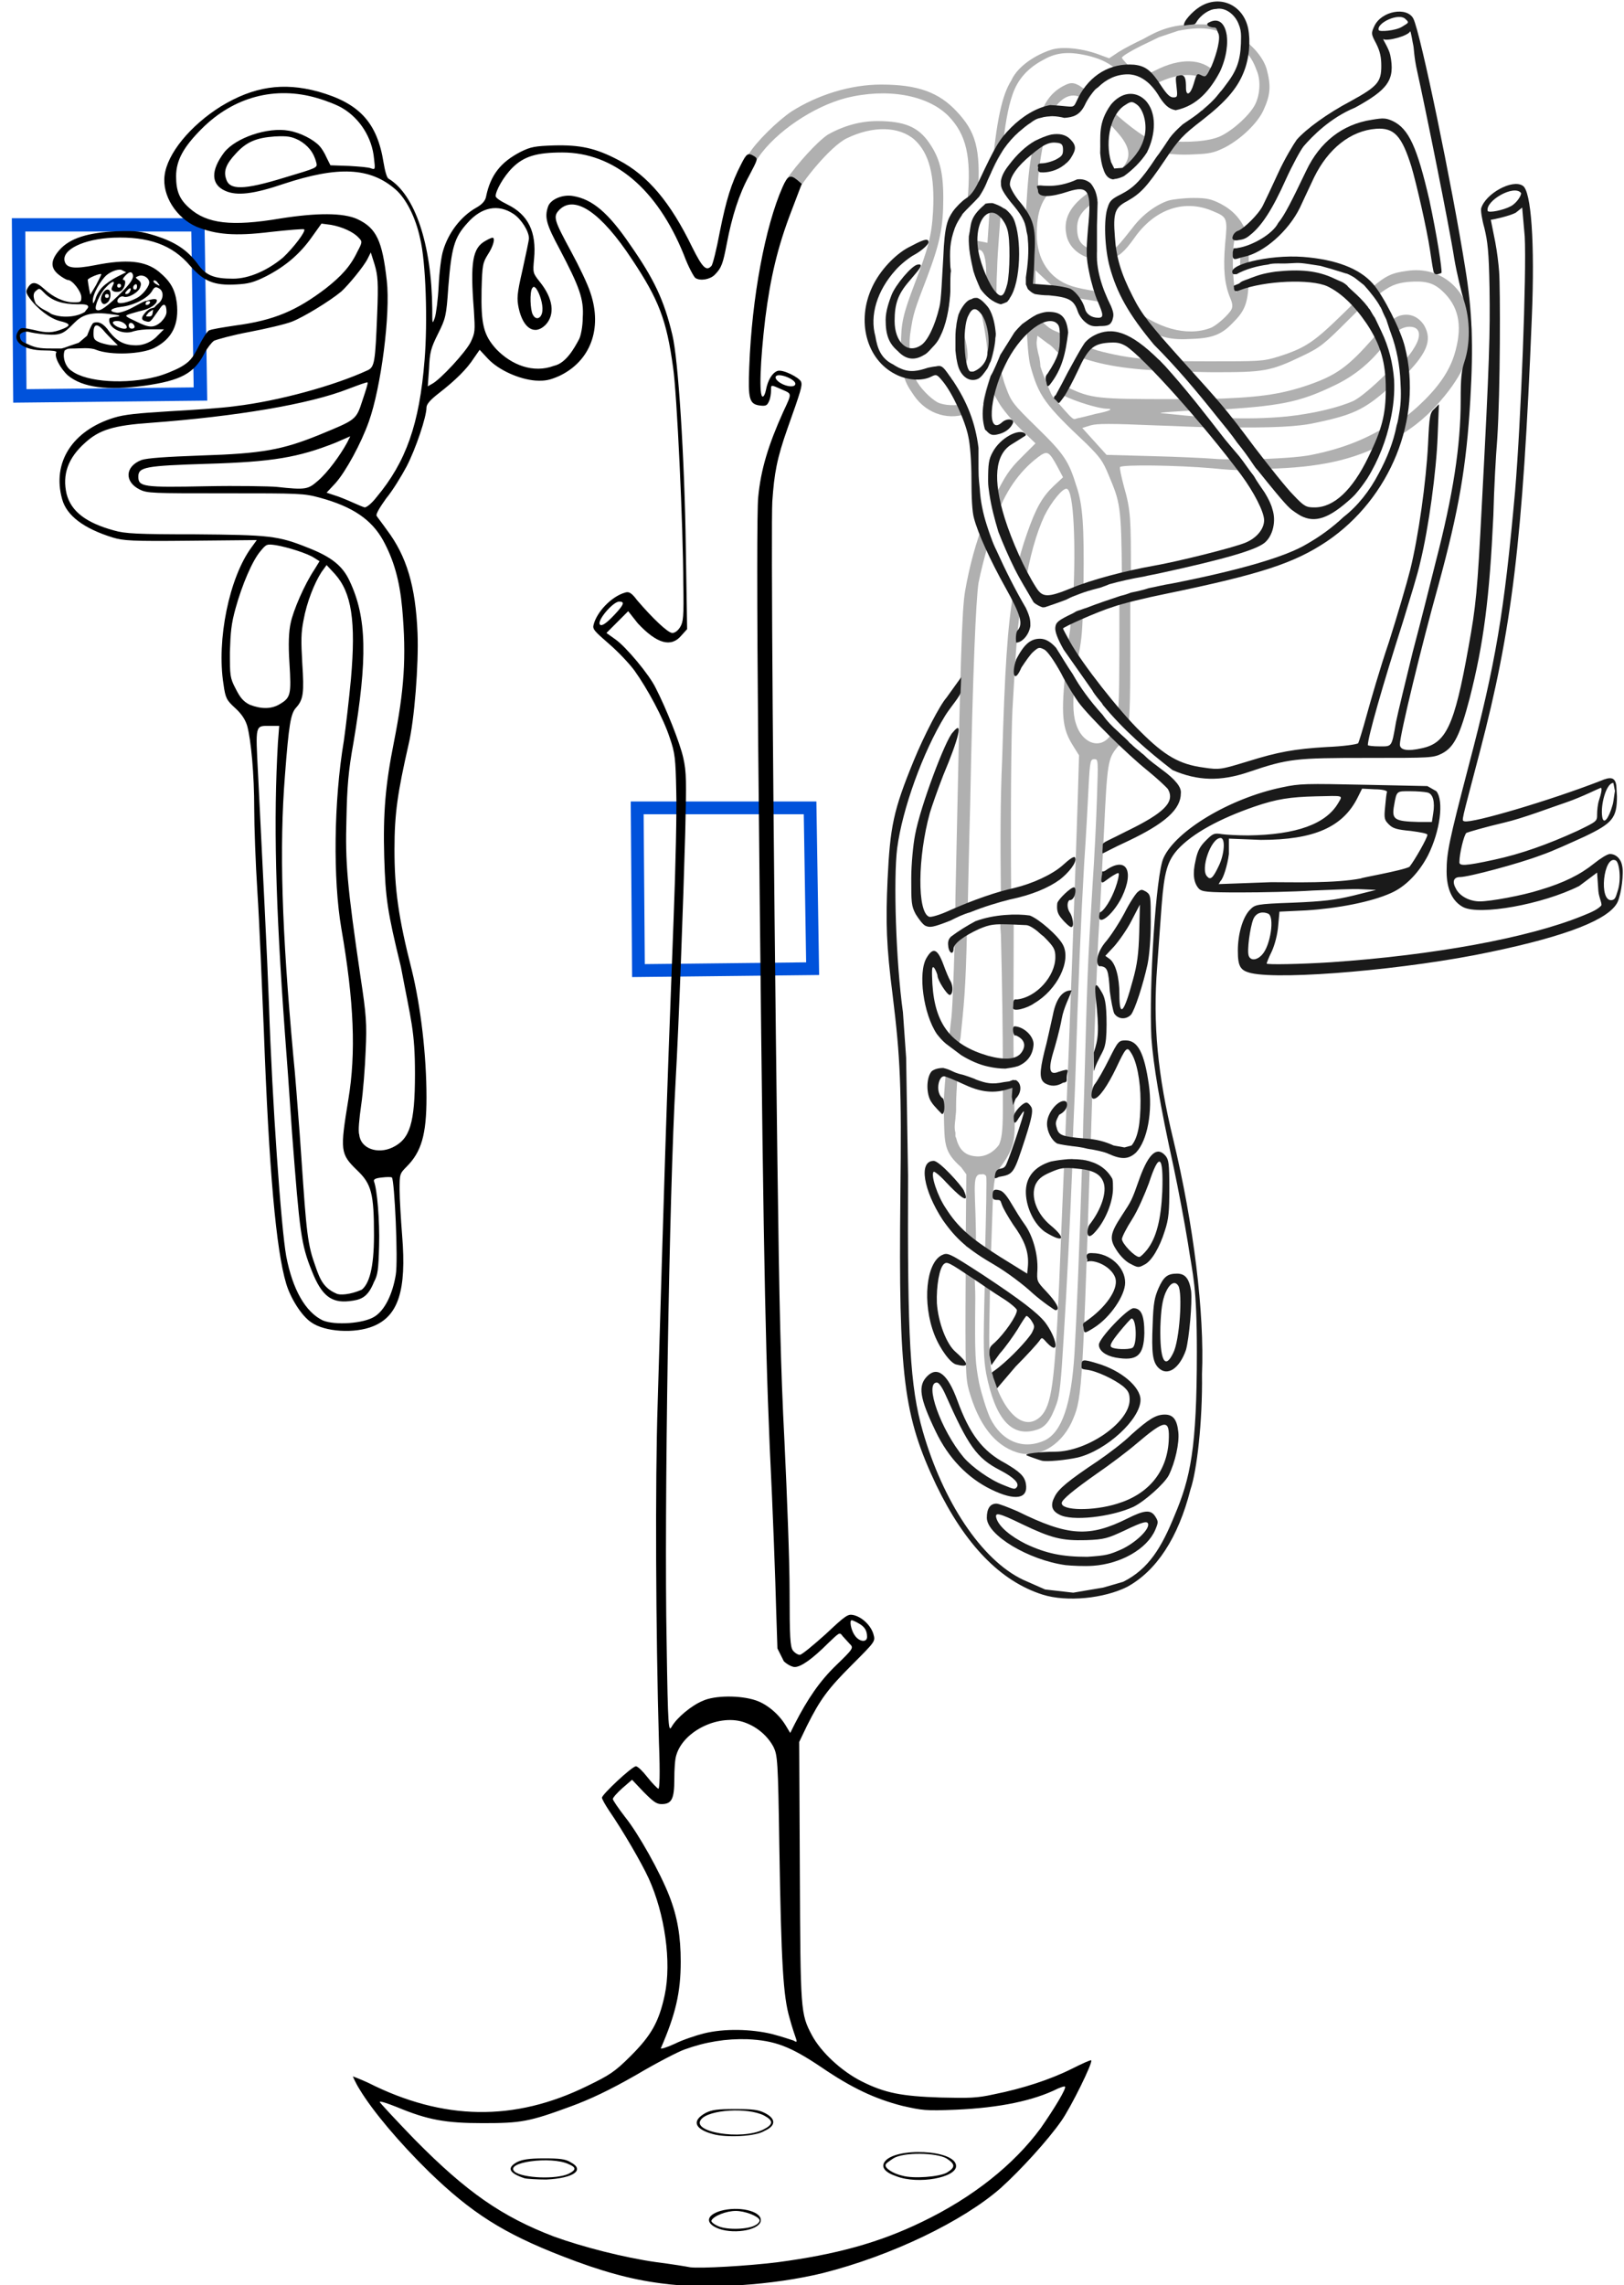 <?xml version="1.0" encoding="UTF-8" standalone="no"?>
<svg
   xmlns:dc="http://purl.org/dc/elements/1.1/"
   xmlns:cc="http://creativecommons.org/ns#"
   xmlns:rdf="http://www.w3.org/1999/02/22-rdf-syntax-ns#"
   xmlns:svg="http://www.w3.org/2000/svg"
   xmlns="http://www.w3.org/2000/svg"
   xmlns:xlink="http://www.w3.org/1999/xlink"
   xmlns:sodipodi="http://sodipodi.sourceforge.net/DTD/sodipodi-0.dtd"
   xmlns:inkscape="http://www.inkscape.org/namespaces/inkscape"
   version="1.1"
   id="Layer_1"
   x="0px"
   y="0px"
   viewBox="0 0 253.6 356.7"
   style="enable-background:new 0 0 253.6 356.7;"
   xml:space="preserve"
   sodipodi:docname="2 Final Nephron Update 27th Sept19 LONGER distal tubule .svg"
   inkscape:version="0.92.2 5c3e80d, 2017-08-06"><sodipodi:namedview
     pagecolor="#ffffff"
     bordercolor="#666666"
     borderopacity="1"
     objecttolerance="10"
     gridtolerance="10"
     guidetolerance="10"
     inkscape:pageopacity="0"
     inkscape:pageshadow="2"
     inkscape:window-width="1550"
     inkscape:window-height="813"
     id="namedview238"
     showgrid="false"
     inkscape:zoom="1.3232408"
     inkscape:cx="135.31982"
     inkscape:cy="240.36831"
     inkscape:window-x="1314"
     inkscape:window-y="27"
     inkscape:window-maximized="0"
     inkscape:current-layer="UBERON_0004639" /><defs
     id="defs4055"><defs
       id="defs3881"><polygon
         points="3.4,57.5 15.3,53.6 12.5,49.7 2.5,50.9 "
         id="SVGID_23_" /></defs><clipPath
       id="SVGID_24_"><use
         height="100%"
         width="100%"
         y="0"
         x="0"
         id="use3883"
         style="overflow:visible"
         xlink:href="#SVGID_23_" /></clipPath></defs><style
     type="text/css"
     id="style3669">
	.st23{fill:#1A1A1A;}
</style><g
     id="LAYER_EFO"
     inkscape:label="LAYER_EFO"><g
       id="UBERON_0001228"
       style="fill:none"><title
         id="title4628">Renal Papilla</title><g
         id="g3685"><g
           id="g3683"><g
             id="g3681"><g
               id="g3679"><defs
                 id="defs3672"><rect
                   id="SVGID_1_"
                   x="56.3"
                   y="317.3"
                   width="113"
                   height="37" /></defs><clipPath
                 id="SVGID_2_"><use
                   xlink:href="#SVGID_1_"
                   style="overflow:visible"
                   id="use3674"
                   x="0"
                   y="0"
                   width="100%"
                   height="100%" /></clipPath><path
                 class="st0"
                 d="m 56.3,324.6 c 8,5.9 18.8,6.6 28.1,4.3 6.7,-1.7 12.5,-6.1 18.9,-8.9 6.4,-2.8 15.1,-3.9 21.4,-0.7 2.5,1.3 3.6,2.6 5.9,4.1 8.4,4.7 13.7,4.6 20,4.2 6.4,-0.4 12.7,-1.9 18.7,-5.2 -5.4,13.4 -15.8,20.7 -28.9,26.7 -13,7.1 -39.8,6.4 -53.5,0.6 -14,-4.8 -24.9,-15.2 -30.6,-25.1"
                 clip-path="url(#SVGID_2_)"
                 id="path3677"
                 inkscape:connector-curvature="0" /></g></g></g></g></g><g
       id="UBERON_0001287"
       style="fill:none"><title
         id="title4626">Proximal Convoluted Tubule</title><g
         id="g3720"><g
           id="g3718"><g
             id="g3716"><g
               id="g3714"><defs
                 id="defs3689"><rect
                   id="SVGID_3_"
                   x="26.1"
                   y="14.6"
                   width="40.3"
                   height="65" /></defs><clipPath
                 id="SVGID_4_"><use
                   xlink:href="#SVGID_3_"
                   style="overflow:visible"
                   id="use3691"
                   x="0"
                   y="0"
                   width="100%"
                   height="100%" /></clipPath><g
                 class="st1"
                 clip-path="url(#SVGID_4_)"
                 id="g3712"><g
                   id="g3710"><g
                     id="g3708"><g
                       id="g3706"><g
                         id="g3704"><g
                           id="g3702"><defs
                             id="defs3695"><rect
                               id="SVGID_5_"
                               x="31.3"
                               y="35.1"
                               width="25.4"
                               height="17.6" /></defs><clipPath
                             id="SVGID_6_"><use
                               xlink:href="#SVGID_5_"
                               style="overflow:visible"
                               id="use3697"
                               x="0"
                               y="0"
                               width="100%"
                               height="100%" /></clipPath><path
                             class="st2"
                             d="m 31.6,42.6 c 1.3,1.2 0.3,6.3 0.5,9.6 2.9,-1 18.4,-1.5 23.4,-11 1,-1.3 1.7,-2.6 1.4,-3.7 -0.2,-0.6 -0.5,-1.2 -1,-1.6 -1.3,-1.1 -4.2,-2.5 -5.9,-2.4 -0.5,0 -1.1,1.2 -1.5,1.4 -0.4,0.3 0.3,-0.4 0,0 -1.3,1.8 -1.8,5.4 -7.1,7.5 -2.5,1.6 -4.8,1.5 -7.6,1.4"
                             clip-path="url(#SVGID_6_)"
                             id="path3700"
                             inkscape:connector-curvature="0" /></g></g></g></g></g></g></g></g></g></g><g
         id="g3754"><g
           id="g3752"><g
             id="g3750"><g
               id="g3748"><defs
                 id="defs3723"><rect
                   id="SVGID_7_"
                   x="26.1"
                   y="14.6"
                   width="40.3"
                   height="65" /></defs><clipPath
                 id="SVGID_8_"><use
                   xlink:href="#SVGID_7_"
                   style="overflow:visible"
                   id="use3725"
                   x="0"
                   y="0"
                   width="100%"
                   height="100%" /></clipPath><g
                 class="st3"
                 clip-path="url(#SVGID_8_)"
                 id="g3746"><g
                   id="g3744"><g
                     id="g3742"><g
                       id="g3740"><g
                         id="g3738"><g
                           id="g3736"><defs
                             id="defs3729"><rect
                               id="SVGID_9_"
                               x="26.1"
                               y="14.6"
                               width="40.3"
                               height="65" /></defs><clipPath
                             id="SVGID_10_"><use
                               xlink:href="#SVGID_9_"
                               style="overflow:visible"
                               id="use3731"
                               x="0"
                               y="0"
                               width="100%"
                               height="100%" /></clipPath><path
                             class="st4"
                             d="m 50.5,27.4 c 2.7,-0.7 5.9,-0.5 8.5,0.6 0.3,-5.4 -2.1,-11.1 -9.7,-12.9 -6.4,-1.8 -12.7,0.3 -17.7,4.7 -1.8,1.5 -4.3,4.5 -5,6.6 -0.8,2.1 -0.1,4.4 1.3,6.2 1.4,1.9 3.9,3 6.3,3.3 2.4,0.4 5,0.1 7.6,-0.2 l 6.1,-0.6 c 2.3,-0.3 4.9,-0.5 7,0.4 2.2,0.9 3.3,3.4 3.8,5.5 0.5,2.3 0.5,4 0.5,6.1 -0.1,5.3 -0.6,9.9 -1.9,15.2 -1.2,5.1 -3.3,11.1 -7.7,14.7 2.4,1.2 4.8,1.8 7.6,2.6 4.8,-5 8,-7.8 9.2,-17 1.7,-6.2 1.2,-14.3 0.2,-20.7 -0.3,-2.8 -0.7,-6.3 -2,-8.8 -1.2,-3 -3.1,-5 -6.4,-5.6 -2.7,-1.4 -6.1,-1.4 -9.1,-0.6 -2.9,0.7 -6.8,2 -9.9,2.6 -1.7,-0.1 -2.9,1 -4.6,-0.4 -1.1,-1.1 -1.1,-2.1 0.9,-4.6 1.9,-2.4 6.6,-4.4 9.9,-3.7 3.2,0.7 4.9,3.9 4.7,6.9"
                             clip-path="url(#SVGID_10_)"
                             id="path3734"
                             inkscape:connector-curvature="0" /></g></g></g></g></g></g></g></g></g></g></g><path
       id="UBERON_0001288"
       class="st5"
       d="m 41,84.4 c 3.6,0.5 7.3,0.5 9.5,2.7 -3.2,3.7 -4.9,8.6 -4.5,13.5 0.2,3.1 1.2,6.4 -0.2,9.2 -0.4,0.8 -1,1.4 -1.4,2.2 -0.4,0.9 -0.5,2 -0.6,3 -1.5,22 1.2,44.4 2.5,66.2 0.4,5 0.9,10.1 2.1,15 0.4,1.7 1,3.4 2.1,4.7 1.1,1.3 3,2.1 4.7,1.5 1.9,-0.7 3,-2.1 3.4,-4.1 0.8,-4.1 0.4,-8.7 -0.4,-13.7 -0.1,-0.7 -0.8,-0.7 -1.2,-1.3 -0.5,-0.6 -1.1,-1.1 -1.6,-1.7 -2.1,-2.5 -1.3,-6.2 -0.8,-9.4 2.8,-16 -2.5,-32.6 -1.1,-48.8 0.6,-6.3 1.6,-12.2 2.1,-18.6 0.5,-6.3 0.2,-15 -4.8,-17.5 2.3,-2 5.4,-4 8.4,-4.5 4.8,6 5.7,14.4 4.9,22 -0.7,7.7 -2.2,15.3 -3.2,22.9 -2.1,16.5 8.1,32.2 4.9,49.5 -0.5,2.5 -1.5,5.2 -3.9,5.9 0.7,3.5 0.6,7.7 0.8,11.3 0.1,2.5 0.4,5.4 -0.4,7.8 -0.7,2.4 -2.5,4.1 -5.4,4.8 -4,1 -7.9,0.2 -10.6,-4.7 -1.4,-4 -1.4,-5.5 -2.4,-10.3 -1.3,-10.5 -2.1,-18.4 -2.7,-29.5 -0.6,-15.2 -0.8,-30.7 -2,-46.7 0,-0.9 0.4,-1.8 0.1,-2.6 -0.3,-0.9 -1,-2.5 -1.6,-3.2 -2.8,-4 -3,-7.7 -2.2,-12.6 0.8,-4.9 3,-8 4.9,-12.5"
       style="fill:none"
       inkscape:connector-curvature="0"><title
         id="title4624">Loop of Henle</title></path><g
       id="UBERON_0001230"
       style="fill:none"><title
         id="title4622">Glomerular Capsule</title><g
         id="g3771"><g
           id="g3769"><g
             id="g3767"><g
               id="g3765"><defs
                 id="defs3759"><rect
                   id="SVGID_11_"
                   x="9.3"
                   y="36.3"
                   width="23"
                   height="24" /></defs><clipPath
                 id="SVGID_12_"><use
                   xlink:href="#SVGID_11_"
                   style="overflow:visible"
                   id="use3761"
                   x="0"
                   y="0"
                   width="100%"
                   height="100%" /></clipPath><path
                 id="UBERON0001230"
                 class="st6"
                 d="m 9.3,41.5 h 0.4 c 0,0 0.4,2.1 2.7,1.7 0.9,-0.1 1.6,-0.5 2.4,-0.7 2.3,-0.7 4.9,-1 7.1,-0.1 2.6,0.6 4.7,2.9 4.4,5.8 0,1.5 -0.2,3.1 -1.1,4.2 -0.9,1.1 -1.6,1.7 -3,1.9 -2.4,0.4 -3.1,0.3 -7.1,-0.1 -0.9,-0.4 -2,-1.1 -2.8,-1 -0.8,0.1 -2.7,1.3 -3,2 -0.3,1.8 0.7,2.4 1.4,3.3 1.1,0.9 2.7,1.2 4.2,1.2 4.1,0.1 6.9,0.6 10.4,-0.5 2.1,-0.7 3.8,-1.6 4,-2 2.1,-2.2 2.5,-2.9 2.9,-5 0.2,-2.2 1,-7.8 -0.6,-9.6 -0.5,-0.6 -1.2,-1.4 -1.7,-2 -0.7,-0.8 -1.3,-1.2 -2.1,-1.8 -0.6,-0.4 -1.2,-0.7 -1.9,-1 -1.6,-1.1 -8.5,-2.2 -12,-0.8 -2.5,1.2 -5.9,2.4 -4.2,4.5"
                 clip-path="url(#SVGID_12_)"
                 inkscape:connector-curvature="0" /></g></g></g></g></g><path
       id="UBERON_0005097"
       class="st7"
       d="m 91.5,23.6 c 0.8,2.3 0,5.1 -1.1,7.5 5.1,3.6 8.5,8.6 11.5,14.2 1.8,-0.9 4.6,-1.6 6.4,-2.5 -1.6,-5.4 -4.7,-11.9 -9.2,-15.3 -2.4,-1.8 -4.8,-3.2 -7.6,-4.2 z"
       style="fill:none"
       inkscape:connector-curvature="0"><title
         id="title4620">Renal Collecting Tubule</title></path><g
       id="UBERON_0001291"
       style="fill:none"><title
         id="title4618">Thick Ascending Limb of LOH</title><g
         id="g3781"><g
           id="g3779"><g
             id="g3777"><path
               class="st8"
               d="m 51.9,87.7 c 3.4,5.3 4,11.5 3.4,17.6 -0.6,6.1 -1.9,12.2 -2.4,18.4 -1.5,16.8 4.9,33.4 1.7,50 -0.4,2.4 -1.1,5.2 0.6,7 1.9,2.3 6.1,1.7 8.3,-0.4 2.2,-2.1 2.7,-5.2 2.8,-8.2 0.5,-12.6 -5.4,-26.3 -5.9,-38.9 -0.3,-9.4 2.8,-17.1 3.8,-26.5 1.1,-9.3 0.9,-16.2 -4.9,-23.9 -3.2,0.5 -5.6,1.8 -8.1,4.4"
               id="path3775"
               inkscape:connector-curvature="0" /></g></g></g></g><g
       id="UBERON_0001232"
       style="fill:none"><title
         id="title4616">Collecting Duct of Renal Tubule</title><g
         id="g3798"><g
           id="g3796"><g
             id="g3794"><g
               id="g3792"><defs
                 id="defs3785"><rect
                   id="SVGID_13_"
                   x="103"
                   y="41.7"
                   width="25"
                   height="278.1" /></defs><clipPath
                 id="SVGID_14_"><use
                   xlink:href="#SVGID_13_"
                   style="overflow:visible"
                   id="use3787"
                   x="0"
                   y="0"
                   width="100%"
                   height="100%" /></clipPath><path
                 class="st9"
                 d="m 102.3,44.9 1.8,5.6 0.4,2.1 0.9,5.7 0.1,0.8 0.7,9.5 v 0 l 0.5,14.9 0.4,13.9 v 0 l -0.5,27.2 -1.1,30.6 -0.6,26.7 -1.9,66.2 v 0 l 0.8,28.9 0.1,14.7 v 2.4 0 l 0.6,6 v 0 7.7 0 l -0.6,5.8 0.1,-0.1 -2.3,7.3 1.7,-0.8 v 0 l 6.5,-2.1 v 0 l 5.5,-0.6 v 0 h 3.5 v 0 l 3.2,0.9 v 0 l 3.6,1.8 c 0.1,0.1 0.2,0 0.2,-0.2 l -2,-6.2 v 0 l -0.5,-5.4 -0.7,-15.2 -0.3,-15.4 -0.2,-21.5 -1.2,-32.9 -1.2,-37 -0.3,-29.9 v -25 l -1.4,-74.1 v 0 l 0.7,-8.3 0.5,-5.7 c 0,-0.1 0,-0.1 -0.1,-0.1 l -3.5,-0.2 v 0 h -3.2 l -5.1,-0.2 c 0,0 0,0 -0.1,0 l -2.9,1 v 0 l -2.3,1 c 0.2,0.1 0.2,0.1 0.2,0.2 z"
                 clip-path="url(#SVGID_14_)"
                 id="path3790"
                 inkscape:connector-curvature="0" /></g></g></g></g></g><g
       id="UBERON_0009091"
       style="fill:none"><title
         id="title4614">Vasa Recta Ascending Limb</title><g
         id="g3814"><g
           id="g3812"><g
             id="g3810"><g
               id="g3808"><defs
                 id="defs3802"><rect
                   id="SVGID_15_"
                   x="166.9"
                   y="118.2"
                   width="26.1"
                   height="131" /></defs><clipPath
                 id="SVGID_16_"><use
                   xlink:href="#SVGID_15_"
                   style="overflow:visible"
                   id="use3804"
                   x="0"
                   y="0"
                   width="100%"
                   height="100%" /></clipPath><path
                 id="UBERON_0009091_1_"
                 class="st10"
                 d="m 187.2,205 c -0.3,-5.4 -0.3,-9.4 -2,-15.1 -0.4,-3.4 -0.6,-4.3 -1.2,-7.6 -0.4,-2.6 -1.5,-4.5 -2.4,-8.6 l 0.1,0.5 c -0.8,-6.1 -2.1,-14.8 -1.5,-20.9 0.1,-4.8 0.5,-9.8 0.7,-14.2 0.1,-2.3 0.5,-3.6 1.5,-5.7 0,-0.1 0.4,-1 0.5,-1 1,-1.5 1.7,-1.9 3,-3 1.7,-1.4 3.5,-2.5 5.4,-3.3 0.6,-0.3 0.9,-0.9 0.7,-1.5 -0.2,-0.8 -0.5,-1.6 -0.8,-2.4 -0.2,-0.5 -0.7,-0.9 -1.2,-0.9 -0.9,0 -1.9,-0.3 -3.1,-0.5 -1.3,-0.1 -3.3,-1.2 -4.5,-1.8 -1.3,-0.7 -0.4,0 -1.4,1.5 -0.4,0.4 -0.4,-0.3 0,0 0.5,0.5 1.3,1.7 1.8,2.2 0.4,0.3 0.8,1.4 0.8,1.4 0,1.7 -2.1,3.3 -3.8,4.4 -1.3,1.1 -2.4,1.9 -3.9,2.5 -1.5,0.6 -1,0.9 -2.5,1.6 0,0 -0.4,0.2 -0.4,0.3 l -0.8,0.4 c -0.3,0.2 -0.3,0.4 -0.4,0.8 0,0.1 0.1,0.7 0,0.8 -0.2,1 0,2.3 0.9,1.8 0.4,-0.2 1.6,-0.8 1.6,-0.8 0.4,-0.4 0.4,0 0.9,0.6 0.2,0.3 0.2,0.8 0.2,1.1 0,0.5 -0.2,0.6 -0.2,1.2 0,0.1 -1,2 -0.3,0.6 -2.6,3.3 -2.6,2.9 -3.3,4 -1.7,2 -0.5,0.6 -0.9,1.6 v 6.7 c 0,2.2 0.1,1.7 0,2.4 0,0.2 0.9,0.9 1,1.1 0.2,0.6 -0.1,1.4 0.1,1.9 0,0.1 0,1.2 0,1.3 -0.5,3.9 0.4,4.4 -0.3,6.2 0,0.1 0,0.2 -0.1,0.3 -0.1,0.3 -0.5,0.8 -0.9,1.6 -0.1,-0.5 -0.2,0.2 -0.2,0.7 -0.1,1.9 -0.5,5.9 2.3,1 0.3,-0.5 0.7,-1 1.1,-1.7 0.4,-1 1,-2 1.7,-2.8 0.6,-0.9 1.2,-0.5 2,0.2 0.4,0.9 0.7,1.7 0.9,2.4 1,4.4 0.9,7.1 -0.1,11.3 -0.9,3.9 -3,3.3 -5.3,2.4 -0.1,0 -0.2,-0.1 -0.3,-0.1 -1.2,-0.2 -0.4,-0.2 -2.8,-0.5 0.1,0.3 0,-0.3 -0.1,1.2 0,0.5 -0.4,1.1 0.1,1.3 1.5,0.6 3,1.2 3.6,3.6 0,0.2 0.1,0.5 0,0.7 -0.3,2.2 -1.8,5 -3.6,6.5 -0.7,0.5 -0.7,3.6 -0.1,3.3 0,0 2.1,0.9 2.7,1 0.1,0 0.2,0.1 0.3,0.1 2.3,1.2 3,2.4 2.4,4.7 -0.3,0.3 -0.4,0.9 -0.3,0.8 -1.6,2.9 -1.9,3 -4.3,4.7 -0.1,0.1 -0.3,0.1 -0.4,0.2 -0.1,0 -0.1,0 -0.2,0 -0.5,0.1 -0.9,0.5 -1.1,1 -0.3,1.7 -0.4,4.9 -0.1,4 l 0.7,0.8 c 1.8,0.2 3.8,0.9 5.4,2 1.8,1.3 3,2.9 2.2,5 -0.1,0.8 -0.7,1.5 -1.3,2.4 -2.5,2.7 -4.1,3.1 -7,4.7 -0.1,0.1 -0.3,0.1 -0.4,0.1 -0.6,0.1 -1.8,0.2 -1.8,0.7 0,0.5 0.1,1.1 0.1,1.8 0.1,1 0.5,2.1 1.3,1.4 1.4,-1.1 3.4,-2.5 5.5,-3.7 0.1,0 0.2,-0.1 0.2,-0.2 1.3,-1.1 4.2,-3.4 5.5,-4.8 2.2,-1.9 4.3,-1.1 4,1.5 -0.4,3.6 -1.1,6.7 -3.5,8.4 -3.7,3.8 -8.3,4.2 -13.2,3.7 0,0.2 0.2,0.8 0.2,1.4 -0.2,0.9 -0.4,1.9 0.3,2 2.4,0.4 5.3,0.2 7.7,-0.7 0.1,0 0.1,-0.1 0.2,-0.1 0.6,-0.3 1.7,-0.9 2.2,-1.1 0.5,-0.3 1.9,-0.9 2.3,-0.4 0.4,0.6 0.4,0.9 0.1,1.6 -0.2,0.9 -1.4,2.2 -2.2,2.7 -2.3,1.9 -4.7,2.6 -7.6,2.5 -0.4,0 -1.5,0.1 -2.4,0.1 -0.7,0.1 -1.3,0.7 -1.2,1.4 0,0.2 0,0.5 0,0.8 -0.1,1 -0.5,2.4 0.1,2.3 1,-0.1 4.7,-0.6 5.7,-0.7 2.2,-0.3 5.1,-1.7 7.1,-3.4 0.1,-0.1 0.1,-0.1 0.2,-0.2 3.6,-4 4.5,-5.8 5.8,-10.7 0,-0.1 0.4,-1.3 0.7,-2.2 1.6,-6.2 2.2,-12 1.8,-20.9 0.1,-2.9 0.2,-1.2 0.1,-2.9 z m -9,-53.2 c -0.5,1.5 -0.7,3.1 -1.2,4.7 0,0.1 -0.1,0.2 -0.1,0.2 -0.8,1.4 -1,1.9 -1,1.9 -2.4,1.7 -1.8,-2.7 -2.4,-3.3 0,-1 0.1,-1.7 0,-2.3 -0.3,-2.2 -2.3,-3.1 -1.7,-3.8 0.7,-1 2.3,-2.9 3.2,-4.4 0.8,-1.4 0,0.1 0,0 1.2,-2.1 2.7,-4.6 3.5,-4.2 0.4,-0.6 -0.8,-0.1 0,0 0.7,0 0.3,1 0.4,1.8 0.1,1.3 0,0.9 0,1.8 0,2.8 -0.4,4.7 -0.7,7.6 z m -0.3,56.7 -0.2,2.1 c 0,0.8 -1.6,1 -2.4,0.9 -0.4,0 -0.8,-0.1 -1.3,-0.3 -0.4,0 -1.2,0.2 -1.8,-0.5 -0.4,-0.7 1.2,-2 1.8,-2.7 0.4,-0.2 -0.4,0.2 0,0 0.2,-0.1 0.2,-0.2 0.6,-0.7 l 0.8,-0.9 c 0.1,-0.1 0.6,-0.7 0.6,-0.7 2,-2.5 1.9,1.7 1.9,2.8 z m -1.7,-11.8 c -3,-1.6 -1.4,-6 -0.1,-7.8 0.4,-0.6 -0.6,0.9 0,0 0.6,-1.6 1.2,-2.2 2.2,-4 0,-0.1 0.1,-0.1 0.1,-0.2 0.2,-0.8 0.7,-1.9 1.2,-2.8 0.5,-0.9 1.8,-0.9 2.2,0 v 0.1 c 0.2,0.3 0.3,3.7 0.2,4.2 -0.2,3.6 -1.2,13.3 -5.8,10.5 m 8.1,9.8 c -0.3,2.8 -0.4,5.9 -2,6.8 -1,1.3 -1.7,-1.2 -1.7,-1.2 -1,-4 -0.5,-6.5 0.2,-9.7 0,-0.1 0.1,-0.2 0.1,-0.3 0.7,-1.3 1.7,-2.4 2.4,-1.9 v -0.4 c 1.7,1.6 0.9,4.1 1,6.5 z"
                 clip-path="url(#SVGID_16_)"
                 inkscape:connector-curvature="0" /></g></g></g></g></g><path
       id="UBERON_0009202"
       class="st11"
       d="m 166.8,227.2 c 0.2,1 0.5,2.7 0.6,3.7 0,0.3 -0.1,0.5 -0.4,0.7 -0.6,0.8 -1.4,1.2 -1.7,2.1 -0.6,1.7 0,1.4 1.9,1.9 0,0.6 -0.1,2.8 -0.1,3.6 -1,0.4 -1.9,0.3 -2.8,-0.1 -1.8,-0.4 -3.3,-1.4 -4.9,-2.1 -0.8,-0.3 -2.3,-1.2 -3.1,-1.4 -1.5,-0.4 -1.8,0.4 -1.4,2 0.3,1.3 0.5,1.5 1.7,2.1 2.4,1.7 4.8,3.1 7.5,3.5 0.3,0.1 0.5,0.2 0.8,0.2 1.7,0.3 2.6,0 2.5,2.4 0.1,3.7 -0.5,4 -4.8,2.6 -6,-1.8 -7.9,-4.1 -12,-10.1 -2.7,-3.1 -4.4,-8.8 -6.2,-12.5 -1.6,-3.3 -1.8,-7 -2.4,-10.6 -0.4,-2.6 -0.5,-5.6 -0.6,-8.3 -0.2,-8.5 0,-16.9 0.2,-25.3 0.2,-8.1 -0.5,-16 -1.1,-24.1 -0.2,-3.5 -0.6,-7.1 -0.8,-10.5 -0.4,-7.8 -0.8,-15.7 1.9,-23.3 1.7,-4.8 3.3,-8 5.3,-12.6 0.3,-0.7 2.6,-4.1 3.3,-4.6 0.1,1.8 -0.2,5.2 -0.4,6.9 -0.2,1.2 -1.2,2.6 -1.8,3.8 -3.4,6.2 -3.5,12.1 -5,19.2 -0.4,1.8 0,3.7 0.6,5.5 0.4,1.4 1.6,1.8 3,1.4 1.1,-0.3 2.2,-0.7 3.3,-1.1 3.8,-1.4 7.6,-2.8 11.5,-4.1 1.9,-0.6 3.6,-1.3 4.9,-2.8 0.2,-0.2 1.7,-1.7 2.2,-2 -0.2,1.6 0.7,5.4 -1.5,6.5 -1.4,1.1 -1.9,2.7 -0.5,3.7 0.3,0.2 1.2,-0.1 1.2,0.3 0,2.8 -0.2,6.4 -0.3,9.2 0,0.2 0,1.9 -0.1,2 -2.3,2.6 -2.6,4.5 -3.5,7.6 -0.3,1.2 -0.5,2.4 -0.6,3.7 -0.2,3.2 1.9,1.6 3.6,0.7 0.2,1.3 0.8,7.1 -1.4,5.8 -1,1.4 -1.9,1.9 -1.4,3.4 0.4,1.3 1.5,1.9 2.8,2 1.1,0.1 2.3,0.2 3.6,0.4 -0.1,0.9 -0.2,1.7 -0.3,2.7 -1,-0.1 -1.5,0.2 -2.5,0 -1.8,-0.3 -2.5,-0.1 -4.1,0.6 -1.5,0.7 -3.5,2.4 -3.2,4.2 0.5,2.6 1.8,4.8 4.1,6.3 0.3,0.2 1.4,0.5 1.4,0.8 0,3 0.4,8.9 0.1,11.6 -1.5,-1.1 -3.6,-3.9 -4.8,-4.8 -0.2,-0.1 -0.3,-0.5 -0.2,-0.7 0.5,-2.6 0,-5 -1.3,-7.3 -0.8,-1.5 -1.7,-2.9 -2.5,-4.3 -0.3,-0.4 -0.6,-0.9 -1.1,-1.1 -1,-0.5 -1,-1.1 -0.9,-2.1 0.1,-0.8 0.3,-1.2 1.1,-1.4 1.1,-0.3 1.8,-1.1 2,-2.2 0.6,-2.3 1.5,-4.2 2.1,-6.4 l 0.2,-1 c -0.2,-0.5 0,-0.4 -0.2,-0.9 -0.4,0.2 -1.1,1.8 -1.7,2.1 0.2,-0.8 -0.3,-3.4 0,-4.1 0.6,-1.4 -1.5,-0.8 -3,-0.7 -1.9,-0.5 -2.3,0.2 -4.9,-1.3 -1.2,-0.7 -4,-1.8 -4.8,-0.4 -0.6,0.6 -0.7,2.3 -0.1,3.3 0.9,0.7 1.7,1.5 1.7,2.4 -0.1,3.1 0.6,6 2.7,8.2 1.5,1 0.6,3.3 0.8,4.3 -0.1,0 -1,-1.4 -1.1,-1.4 -0.9,-1 -1.8,-1.9 -2.8,-2.9 -0.6,-0.6 -0.8,-1 -1.7,-0.3 -0.5,0.4 -1,1.1 -0.8,1.8 1,3.1 2.4,6.3 4.7,8.8 0.5,0.6 0.9,0.9 1.6,1.4 4,2.8 8,5.5 11.9,8.3 3.8,1.5 4.2,5.1 1.8,8 -0.1,0.1 -1.1,-1.2 -1.2,-1.1 -1.6,-1.1 -1.3,-0.5 -2.7,0.8 -1.2,2.4 -3.4,4.1 -5.2,5.9 -1.3,-1.6 -1.4,-3.8 0.2,-5.2 1.1,-1 2.1,-2.6 3.3,-4.8 0.8,-0.9 0,-2 -0.8,-2.7 -1.2,-1.2 -2.5,-2.3 -3.8,-3.2 -1.4,-1.1 -3,-1.9 -4.5,-2.9 -2.3,-1.5 -3.6,0.1 -4.4,2.8 -0.8,2.9 -0.2,5.3 0.8,8.1 0.7,2.1 1.4,3.1 2.9,4.7 0.3,0.2 2.1,0.1 1.8,1.1 0.9,4.6 1.4,6.8 3.9,10.4 1,1 2.2,2 3.6,2.5 3.1,0.5 4.8,1.1 7.2,0.7 0.8,-0.1 0.9,0 1.1,0 z m -18.1,-72.9 c -0.3,-0.6 -1.4,-3.1 -1.8,-3.5 -0.5,-0.5 -0.7,-1.2 -1.3,-1.2 -0.9,0 -1.2,1.1 -1.3,2 0,0.5 -0.1,3.5 0,3.9 0.2,1.2 0,0 0.3,1.2 1.6,6.5 7.1,9.4 12.6,10 2,-0.3 3.2,-0.8 3.5,-2.2 0.3,-1.3 -0.4,-2.9 -1.8,-3.4 -1,-0.3 -1.1,-0.9 -1,-1.7 0.1,-0.5 0,-1.1 0.1,-1.5 0.1,-0.3 0,-1.4 0.2,-1.5 2.9,-0.3 4.9,-1.3 6.2,-3.6 2.1,-3.7 0.6,-7.8 -3.5,-8.8 -4.1,-1 -7.8,0.1 -11.4,2.3 -0.5,0.3 -0.6,0.4 -1,0.9 -0.2,0.3 -0.3,0.3 -0.1,0.5 0.9,-0.4 0.3,5.1 0.3,6.6 z m -4.5,62.8 c 0,0.1 0,0.2 0,0.4 1,6.3 3.9,9.5 8.6,13.7 1.1,0.7 2.7,1.3 3.9,1.7 1.5,0.4 3.2,0.1 2.6,-1.4 -0.2,-0.6 -0.6,-1.1 -1.1,-1.5 -0.7,-0.6 -1.5,-1 -2.3,-1.4 -1.8,-0.9 -3.3,-2.1 -4.2,-4 -0.6,-1.4 -1.3,-2.8 -2,-4.1 -0.9,-1.7 -1.8,-3.3 -2.7,-4.9 -0.2,-0.4 -0.8,-0.6 -1.3,-0.6 -0.9,-0.2 -1.5,0.6 -1.5,2.1 z"
       style="fill:none"
       inkscape:connector-curvature="0"><title
         id="title4612">Vasa Recta Descending Limb</title></path><path
       id="UBERON_0001290"
       class="st12"
       d="m 35.1,98.2 c -0.4,3.5 -0.4,7.2 1.4,10.2 1.2,2 3.4,3.5 5.6,3.1 2.5,-0.5 3.9,-3.2 4.2,-5.7 0.3,-2.5 -0.3,-5 -0.1,-7.5 0.3,-4 2.5,-7.6 4.6,-10.9 -2,-1.4 -4.3,-2.4 -6.6,-3 -2.5,-0.6 -3.4,-0.2 -4.9,1.7 -2.7,3.3 -3.7,7.8 -4.2,12.1 z"
       style="fill:none"
       inkscape:connector-curvature="0"><title
         id="title4610">Proximal Straight Tubule</title></path><g
       id="UBERON_0000074"
       style="fill:none"><title
         id="title4608">Renal Glomerulus</title><g
         id="g3833"><g
           id="g3831"><g
             id="g3829"><g
               id="g3827"><defs
                 id="defs3820"><rect
                   id="SVGID_17_"
                   x="12.3"
                   y="41.3"
                   width="15"
                   height="13" /></defs><clipPath
                 id="SVGID_18_"><use
                   xlink:href="#SVGID_17_"
                   style="overflow:visible"
                   id="use3822"
                   x="0"
                   y="0"
                   width="100%"
                   height="100%" /></clipPath><path
                 class="st13"
                 d="m 14.3,46.3 c 0.3,-1.7 2.5,-4.1 3.1,-4.2 -0.6,0.3 -1.8,1.1 -0.5,0.3 0.6,-0.4 1.8,-0.8 2.4,-1 0.3,-0.1 1.1,-0.1 1.3,0 0.2,0.1 0.9,0.4 0.9,0.9 0,0 0.3,-0.5 0.5,0.3 0.5,-0.1 1.7,-0.2 2.1,0.1 0.3,0.2 0.6,0.6 0.6,0.6 l 0.2,0.9 c 0.5,0.1 1.1,0.1 1.4,0.6 0.7,0.6 0.6,2 0.2,2 v 0 c 0.9,-1 1.1,1.7 0.7,2.9 -0.1,1 -0.6,1.3 -0.9,2.1 l -0.4,0.4 c -0.2,0.4 -0.2,0.3 -0.5,0.7 -0.2,0.3 -0.4,0.4 -0.9,0.7 -0.4,0.2 -1.1,0.3 -1.4,0.6 -1.3,0.2 -1.7,0.3 -3.1,0 C 19.3,54 17.8,52.9 17.2,52.4 15.3,50.5 15.1,50.6 15.1,50.6 14.2,50.8 14.9,51.1 14,52 l -1.3,-2.1 c 0,0 -0.4,-0.4 0,0 l -0.4,-0.6 c 0,0 -0.3,-0.1 -0.1,-1.9 l 2.1,-1.1"
                 clip-path="url(#SVGID_18_)"
                 id="path3825"
                 inkscape:connector-curvature="0" /></g></g></g></g></g><g
       id="link_glomerulus"
       inkscape:label="#link_glomerulus"><polygon
         id="vaba___a"
         class="st14"
         points="3.1,61.8 31.3,61.5 30.9,35.1 2.9,35.1 "
         style="fill:none;stroke:#0052db;stroke-width:2.086;stroke-miterlimit:10"
         inkscape:label="#link_glomerulus" /></g><g
       id="link_collecting_duct"><polygon
         id="link_collecting_duct_1_"
         class="st15"
         points="99.7,151.5 126.9,151.2 126.5,126.1 99.5,126.1 "
         style="fill:none;stroke:#0052db;stroke-width:2;stroke-miterlimit:10" /></g><g
       id="UBERON_0001292"
       style="fill:none"><title
         id="title4606">Distal Convoluted Tubule</title><g
         id="_x3C_Path_x3E__2_"><g
           id="g3854"><g
             id="g3852"><g
               id="g3850"><g
                 id="g3848"><defs
                   id="defs3841"><polygon
                     id="SVGID_19_"
                     points="92.7,23.3 92.6,62.3 65.6,62.3 65.7,23.3 " /></defs><clipPath
                   id="SVGID_20_"><use
                     xlink:href="#SVGID_19_"
                     style="overflow:visible"
                     id="use3843"
                     x="0"
                     y="0"
                     width="100%"
                     height="100%" /></clipPath><path
                   class="st16"
                   d="m 91,32 c 0,0 1.8,-3 1.6,-5.6 -0.1,-1.8 -0.1,-1.8 -0.4,-2.1 0,0 0.2,0.3 0,0 0,0 -3.5,-1.4 0,0 0,0 -7.6,-3.6 -13.1,2.8 -1.1,1.2 -3.3,4.4 -2,5.4 0,0 2,0.4 2.6,0.6 2,0.7 2.2,2.5 3.1,4.2 1.2,2.4 -0.5,4.7 0.5,7.2 2.9,1.4 2.5,2.3 2.5,3.3 0.4,1.8 -0.6,2.9 -2.4,3.1 -0.4,0 0.3,0.2 0,0 -1.1,-1 -1.8,-2.5 -1.6,-3.8 0.3,-1.4 1.1,-2.6 1.5,-3.9 C 84,40.8 83.7,38.1 82.6,35.8 82,34.6 81.2,33.5 79.8,33 77.9,32.3 75,32.2 73.5,33.4 c -1.8,1.4 -3.1,3.4 -3.8,5.4 -1.1,3.8 -0.5,5.9 -1.2,11.7 -0.6,1.1 -1.4,1.8 -1.3,3.1 -0.3,4.3 -1,6.9 -1.6,9.8 1.9,-1.2 4.6,-4 6.2,-5.6 1.1,-1 2.1,-2.3 2.6,-3.6 0.9,-2.4 0.8,-5.2 0.4,-7.7 -0.4,-2.5 -0.9,-3.1 0.3,-5.4 -0.7,2 -0.7,4.4 -0.3,7.1 0.4,3.7 0.8,6.6 4,9.1 3.1,2.5 8,2 10.8,-0.4 3.1,-2.6 3.6,-6.9 2.3,-10.6 -1.3,-3.6 -3.3,-6.2 -5.4,-10.2 -0.3,-1 -0.7,-3.3 1.1,-4 0.6,-0.8 2.3,-0.3 3.4,-0.1 1.2,0.3 -1.7,-1.8 0,0"
                   clip-path="url(#SVGID_20_)"
                   id="path3846"
                   inkscape:connector-curvature="0" /></g></g></g></g></g><path
         class="st17"
         d="m 51.1,87.7 c 2.7,-1.4 5.8,-3.2 8.5,-4.6 -3.9,-4.9 -10.7,-6.5 -17,-6.6 -6.3,-0.1 -12.6,0.9 -18.8,-0.1 -0.7,-0.1 -2.7,-0.6 -3,-1.3 -0.4,-0.8 0,-1.4 0.8,-1.9 0.7,-0.5 2.8,-0.7 3.6,-0.7 9.8,-0.7 20,-0.7 29,-4.6 0.9,-0.4 1.7,-0.8 2.4,-1.5 0.6,-0.7 0.9,-1.5 1.1,-2.4 0.4,-1.7 0.6,-3.5 0.5,-5.3 -6.9,2.2 -13.9,3.9 -20.9,5.3 -2.9,0.5 -5.4,0.6 -8.3,1 -3.2,0 -6.5,-0.1 -9.6,0.6 -3.1,0.7 -6.1,2.3 -7.9,4.9 -1.8,2.6 -2.3,6.3 -0.6,8.9 1.9,2.9 5.6,3.8 9,4.3 4.8,0.7 9.7,0.1 14.6,0.5 3.3,0.3 8,-0.5 10,0.4 4.3,1.8 4.5,0.8 6.6,3.1 z"
         id="path3857"
         inkscape:connector-curvature="0" /></g><g
       id="UBERON_0004640"
       style="fill:none"><title
         id="title4604">Renal Efferent Arteriole</title><g
         id="_x3C_Path_x3E_"><g
           id="g3874"><g
             id="g3872"><g
               id="g3870"><g
                 id="g3868"><defs
                   id="defs3861"><polygon
                     id="SVGID_21_"
                     points="12.3,44 3.9,44 3.9,50.1 12.3,49.9 " /></defs><clipPath
                   id="SVGID_22_"><use
                     xlink:href="#SVGID_21_"
                     style="overflow:visible"
                     id="use3863"
                     x="0"
                     y="0"
                     width="100%"
                     height="100%" /></clipPath><path
                   class="st18"
                   d="M 13,47.5 10.9,47.1 C 7.3,46.6 5.8,44.5 5.8,44.5 L 4.9,44.4 C 5,44.7 4.2,45 4.5,45.9 l 0.3,1 c 0.4,0.5 2.7,2.4 3.5,2.6 2.3,0.7 2.4,0.4 3.7,0.2"
                   clip-path="url(#SVGID_22_)"
                   id="path3866"
                   inkscape:connector-curvature="0" /></g></g></g></g></g><path
         class="st19"
         d="m 192.7,39.8 c 4.2,-0.8 7.8,-3.9 9.4,-7.9 -1.1,-0.4 -2.2,-0.9 -3.3,-1.5 -0.7,1.2 -1.5,2.3 -2.4,3.4 -0.4,0.5 -0.9,0.9 -1.5,1.3 -0.5,0.4 -1.3,0.9 -1.8,1.3 -1,0.6 -0.7,2.4 -0.4,3.4 z"
         id="path3877"
         inkscape:connector-curvature="0" /></g><g
       id="UBERON_0004639"
       style="fill:none"><title
         id="title4602">Renal Afferent Arteriole</title><path
         inkscape:connector-curvature="0"
         id="path3886"
         clip-path="url(#SVGID_24_)"
         d="m 14.4,52.1 c 0,-0.7 -0.4,-0.7 -0.6,-1.2 -0.8,-2.2 -0.7,-1.3 -1.2,-1.3 -1.5,0.1 -0.8,3 -7.2,2.4 L 4,51.7 c -1.3,-0.4 -1.1,0.4 -1,0.1 -0.1,0.6 -0.1,0.8 -0.1,0.8 -0.1,0.3 -0.2,1.2 0.5,1.4 0.9,0.3 1.3,0.5 2.7,0.7 1.5,0.1 1.7,0.3 3,0.2 3.9,-0.7 4.3,-1.9 5.1,-2.8 l 0.1,-0.4"
         class="st20" /><path
         class="st21"
         d="m 192.8,45 c 3.8,-1.7 8,-2.2 12.1,-1.6 0.1,-0.9 0.1,-1.8 0.2,-2.7 -3.6,-1 -7.4,-0.4 -11,0.6 -0.7,0.2 -1.6,0.3 -1.7,1.1 -0.2,0.9 0,1.9 0.4,2.6 z"
         id="path3897"
         style="fill-opacity:1"
         inkscape:connector-curvature="0" /></g></g><g
     id="Outline"><g
       id="Outline_1_"><g
         id="Outline_2_"><g
           id="g3978"><g
             id="g42384"><path
               class="st22"
               d="m 156.8,140.2 c 0.4,-0.1 0.7,-0.3 1.1,-0.4 -0.1,-13 0,-25 0.2,-29 0.4,-6.6 0.6,-11.6 1.3,-16.3 -0.5,-0.8 -0.7,-1.5 -1.1,-2.3 -1,5.7 -1.4,12.5 -1.8,26.2 -0.3,6.6 -0.3,13.2 -0.2,21.8 0.1,0 0.3,0 0.5,0 z"
               id="path3901"
               style="fill:#b0b0b0" /><path
               class="st22"
               d="m 151.1,142.5 c 0.1,-4.2 0.2,-9.7 0.4,-16.9 0.4,-20.6 0.9,-32 1.3,-34.6 0.3,-1.6 1.1,-4.8 1.9,-7.3 -0.3,-0.8 -0.6,-1.7 -0.9,-2.6 -1.4,3.5 -2.4,7.2 -3.1,11.2 -0.5,3.1 -0.7,9.8 -1.5,47.7 0,1.1 0,2.2 -0.1,3.3 0.6,-0.3 1.3,-0.6 2,-0.8 z"
               id="path3903"
               style="fill:#b0b0b0" /><path
               class="st22"
               d="m 156.2,143.6 c 0,1.1 0,1.2 0.1,2.3 0.2,7.5 0.3,15.9 0.3,20.7 0.6,0 1.1,-0.3 1.7,-0.4 -0.1,-6 0,-13.8 0,-22.9 -0.7,0.1 -1.5,0.2 -2.1,0.3 z"
               id="path3905"
               style="fill:#b0b0b0" /><path
               class="st22"
               d="m 149.5,164 c 0.1,-0.9 0.4,-1.3 0.5,-2.1 0.5,-5 0.8,-7.1 1,-16.7 -0.7,0.4 -1.2,0.7 -1.9,1.2 -0.2,6.8 -0.4,11.9 -0.6,13 -0.1,0.9 -0.2,1.9 -0.4,3.5 0.6,0.2 0.9,0.7 1.4,1.1 z"
               id="path3907"
               style="fill:#b0b0b0" /><path
               class="st22"
               d="m 166.2,181 c -0.3,7.2 -0.6,13.9 -0.8,19.3 -0.7,15.7 -1.2,19.1 -2.9,20.8 -2.6,2.5 -5.9,-0.6 -7.6,-6.8 -0.5,-2.3 -0.5,-3.7 -0.3,-13.6 0,-0.4 -0.2,-0.1 -0.2,-0.5 -0.3,-0.2 -0.3,-0.3 -0.6,-0.5 -0.3,11.4 -0.2,12.2 0.2,14.7 1.4,7 3.9,10 7.8,8.8 1.5,-0.4 2.3,-1.6 3.2,-4.1 0.5,-1.4 0.7,-3.6 1.1,-10.3 0.5,-7.9 1,-18.3 1.4,-27.9 -0.5,0 -0.9,0 -1.3,0.1 z"
               id="path3909"
               style="fill:#b0b0b0" /><path
               class="st22"
               d="m 150.1,182.2 0.8,1.1 -0.1,11.2 c 0.5,0.4 1,0.4 1.6,0.8 0.1,-9.1 -0.9,-12.2 0.9,-12 0.3,-0.1 0.6,0.1 0.7,0.3 0.1,0.2 0,5.6 -0.2,12.7 0.3,0.2 0.6,0.3 0.9,0.6 0.2,-5 0.3,-9.2 0.4,-10.8 0.3,-3.6 0.7,-3.1 2,-5.2 1.7,-2.8 1.4,-3.9 1.2,-11.7 -0.2,0 -0.4,0 -0.6,0 -0.3,0 -0.8,0.3 -1.1,0.3 v -0.7 c 0,0.2 0,0.3 0,0.4 v 4.2 c 0,3.2 -0.2,4.4 -0.6,5.3 -0.8,1.1 -2.1,1.9 -3.5,1.8 -2,-0.1 -2.8,-1.3 -3.2,-2.9 l -0.1,-0.2 v -0.6 c -0.2,-0.7 -0.1,-1.4 0,-2.2 0,-0.4 0.1,-0.9 0.1,-1.3 v -0.7 c 0,-1.4 0.1,-2.5 0.2,-4.4 -0.6,-0.2 -1.2,-0.5 -1.8,-0.7 -0.2,2.3 -0.4,4.2 -0.3,6.6 0.1,4.5 0,5.7 2.7,8.1 z"
               id="path3911"
               style="fill:#b0b0b0" /><path
               class="st22"
               d="m 169,181 c -0.5,15.6 -0.9,24.8 -1.2,30.1 -0.5,8.2 -2,12.4 -4.6,13.7 -3.4,1.6 -6.8,0.2 -8.6,-3.5 -0.5,-1.1 -1.3,-3.6 -1.7,-5.4 -0.6,-3.2 -0.7,-4 -0.6,-13.3 0,-1.6 -0.1,-2.5 -0.1,-3.8 -0.4,-0.3 -0.5,-0.7 -0.9,-1 -0.1,-0.1 -0.6,0.1 -0.7,0 l 0.2,1.3 c -0.1,14.5 0,16.1 0.5,17.9 1.5,5.3 4,8.6 7.5,9.7 3.2,1 6.7,-0.9 8.5,-4.6 1.6,-3.6 1.7,-3.6 2.9,-40.8 -0.4,-0.2 -0.8,-0.2 -1.2,-0.3 z"
               id="path3913"
               style="fill:#b0b0b0" /><path
               class="st22"
               d="m 174.6,114.3 c -0.2,-0.2 -0.4,-0.4 -0.6,-0.6 -0.2,0.4 -0.4,0.7 -0.6,1.1 -1.6,2.3 -4.5,1.2 -5.4,-1.9 -0.5,-1.5 -0.5,-3.9 -0.1,-7 -0.5,-0.7 -1,-1.5 -1.4,-2.2 -0.9,8 -0.6,10 1,12.6 l 1,1.6 -0.2,6.8 c -0.4,12.3 -1.2,34.8 -2,54 0.4,0.1 0.8,0.1 1.2,0.2 0.1,-3.5 0.3,-6.9 0.4,-10 0.5,-16.2 0.9,-25.4 1.4,-34.1 0.3,-4.4 0.6,-10 0.7,-12.2 0.2,-3.9 0.3,-4.1 0.9,-4.1 0.6,0 0.6,0.1 0.4,6 -0.1,3.3 -0.4,9.5 -0.7,13.8 -0.8,13 -0.8,14 -1.3,32.2 -0.1,3.1 -0.2,5.9 -0.2,8.6 0.4,0.1 0.8,0.2 1.2,0.3 0.1,-3 0.2,-6.2 0.3,-9.7 0.4,-10.9 0.8,-22.1 1,-24.8 0.2,-2.8 0.5,-9.6 0.8,-15.2 0.5,-10.6 0.6,-11.3 2.1,-13.1 0.5,-0.5 0.8,-0.9 1.1,-1.4 -0.4,-0.3 -0.7,-0.6 -1,-0.9 z"
               id="path3915"
               style="fill:#b0b0b0" /><path
               class="st22"
               d="m 193.6,42.2 c 0.4,-0.2 0.9,-0.4 1.4,-0.5 0,-1.6 0,-2.7 0,-3.4 -0.4,0.2 -0.9,0.4 -1.4,0.5 0.1,0.9 0.1,2.2 0,3.4 z"
               id="path3917"
               style="fill:#b0b0b0" /><path
               class="st22"
               d="m 193.6,44.5 0.1,-0.4 c -0.1,0.1 -0.2,0.2 -0.3,0.2 -0.1,0.8 -0.3,1.3 -0.3,1.3 -0.5,0 -0.8,-5.3 -0.4,-7.8 0.3,-1.7 0.6,-1.5 0.8,-0.4 0.4,-0.2 0.9,-0.4 1.3,-0.6 -0.1,-0.2 -0.1,-0.4 -0.2,-0.7 -0.9,-2 -2.1,-3.3 -4,-4.3 -1.4,-0.7 -2.1,-0.9 -4.2,-0.9 -1.4,0 -3.2,0.2 -3.9,0.4 -1.9,0.6 -4.1,2.2 -5.6,4.2 -0.8,1 -1.8,2.3 -2.4,2.9 -0.6,0.6 -0.9,0.9 -1.4,0.9 0.1,0.4 0.1,0.8 0.2,1.1 1.4,-0.3 2.3,-1.1 3.8,-3.2 3.2,-4.6 7.9,-6.2 12.4,-4.2 2.2,0.9 2.2,1.1 1.8,5.2 -0.3,3.8 -0.1,6.1 0.8,8.3 0.4,0.9 0.4,1.4 0.2,1.8 -0.4,0.8 -2.4,2.6 -3.3,2.9 -3.7,1.4 -8.5,0 -12.4,-3.4 l -0.5,-0.5 c 0.7,1.3 1.6,2.6 2.5,3.8 2.5,1.6 4.3,2 7.5,1.8 3.2,-0.1 4.7,-0.7 6.4,-2.5 1.8,-1.8 2.4,-2.9 2.5,-6.7 -0.5,0.3 -0.9,0.1 -1.3,0.4 z"
               id="path3919"
               style="fill:#b0b0b0" /><path
               class="st22"
               d="m 212.3,46.5 c -0.7,0.6 -1.4,1.3 -2.2,2.1 -4.8,4.7 -6.1,5.7 -10.6,7.1 -2.3,0.7 -2.8,0.7 -10.8,0.7 -2.1,0 -4,0 -5.6,-0.1 0.5,0.6 1,1.1 1.5,1.7 1.5,0 3.1,0.1 4.8,0.1 8,0 8.9,-0.1 14.1,-2.6 2.7,-1.3 3.3,-1.8 7,-5.5 1,-1 1.9,-1.9 2.7,-2.6 -0.3,-0.3 -0.6,-0.6 -0.9,-0.9 z"
               id="path3921"
               style="fill:#b0b0b0" /><path
               class="st22"
               d="m 219.6,42.3 c -2.2,0.3 -3.2,0.7 -5.5,2.7 0.3,0.3 0.8,0.7 1,1.1 1.9,-1.5 2.9,-1.9 4.8,-2.1 2.6,-0.2 3.9,0.1 5.3,1.4 2.5,2.3 3.2,5.2 2.1,9.3 -0.7,2.7 -2.2,5.1 -4.8,7.7 -1.3,1.3 -2.7,2.5 -4.2,3.5 0,0 0,0 0,0.1 -0.2,0.8 -0.4,1.7 -0.6,2.5 2.5,-1.4 4.7,-3.1 6.6,-5.2 3.8,-4.2 5.6,-7.8 5.5,-11.9 -0.2,-6 -4.7,-10 -10.2,-9.1 z"
               id="path3923"
               style="fill:#b0b0b0" /><path
               class="st22"
               d="m 216.6,66.5 c -3.3,2 -6.8,3.5 -11.8,4.5 -1.9,0.4 -5.7,0.6 -9.2,0.7 0.1,0.1 0.2,0.3 0.3,0.4 0.3,0.3 0.5,0.7 0.7,1.1 7.9,-0.1 13.7,-1 19,-3.7 0.3,-0.8 0.8,-2.2 1,-3 z"
               id="path3925"
               style="fill:#b0b0b0" /><path
               class="st22"
               d="m 222.4,50.8 c -0.9,-1.4 -2.3,-2 -3.9,-1.5 -0.5,0.2 -1,0.5 -1.7,1.1 0.1,0.3 0.3,0.6 0.4,1 0,0.1 0.1,0.1 0.1,0.2 v 0.1 c 0.1,0.2 0.2,0.4 0.2,0.6 0.9,-0.9 1.8,-1.3 2.6,-1.3 1.7,0 2,1.4 0.6,3.5 -0.4,0.7 -1.2,1.6 -2.1,2.6 0.1,0.6 0.1,1.3 0.2,1.9 0,0.1 0,0.1 0,0.2 4.1,-4 4.9,-6.1 3.6,-8.4 z"
               id="path3927"
               style="fill:#b0b0b0" /><path
               class="st22"
               d="m 216.1,53.9 c 0.1,-0.2 -0.1,0.2 0,0 -0.2,-0.6 -0.1,-1 -0.4,-1.6 0,-0.1 -0.7,-0.3 -0.7,-0.3 -0.3,0.3 0,0.2 -0.4,0.6 -4.1,4.7 -5.9,6 -10.6,7.6 -4.2,1.4 -7.7,1.9 -15.9,2.1 0.5,0.6 0.9,1.1 1.3,1.7 10.5,-0.6 13.5,-1.2 18.9,-3.8 3.2,-1.5 5.7,-3.6 7.8,-6.3 z"
               id="path3929"
               style="fill:#b0b0b0" /><path
               class="st22"
               d="m 216.7,60.7 c 0,-0.3 0.1,-0.6 0.1,-0.9 0,-0.4 -0.2,-1.2 -0.2,-1.6 -1.9,1.9 -4.2,3.9 -5.3,4.4 -2.5,1.1 -6.5,2 -10.3,2.4 -3,0.3 -6.7,0.4 -10.6,0.2 0.4,0.5 0.8,1 1.2,1.5 7,0.1 11.2,-0.1 13.8,-0.7 5.8,-1.2 7.7,-2.1 11.3,-5.3 z"
               id="path3931"
               style="fill:#b0b0b0" /><path
               class="st22"
               d="m 145.7,33 c -0.2,3.8 -0.8,5.9 -2.8,11.1 -1.9,5 -2.2,6.3 -2.2,9.8 0,0.4 0,0.8 0,1.1 0.5,0.2 0.9,0.4 1.4,0.4 -0.1,-1.3 -0.1,-2.6 0.1,-3.7 0.4,-2.7 0.6,-3.3 2.6,-8.5 2,-5.3 2.5,-7.8 2.5,-12.3 0,-4.1 -0.6,-6.3 -2.2,-8.6 -1.7,-2.5 -3.9,-3.4 -8.1,-3.4 -2.6,0 -5.2,0.7 -7.7,2.1 -1.7,1.1 -4.9,4.7 -6.4,6.9 l -0.4,0.8 -0.2,1.1 c 1,0.8 1.1,2.2 1.8,0.8 1.1,-2.2 5.5,-7.7 8.1,-9 4.1,-2 8.2,-1.9 10.6,0.2 2.3,2.1 3.2,5.6 2.9,11.2 z"
               id="path3933"
               style="fill:#b0b0b0" /><path
               class="st22"
               d="m 168.1,75.9 c -1.2,-3.9 -1.9,-5 -6.1,-9.1 -3.8,-3.7 -4.1,-4.1 -4.9,-6.3 -0.5,-1.3 -0.8,-2.6 -1.1,-4.2 -0.2,0.4 -0.5,0.9 -0.7,1.3 v 0 c -0.1,0.3 -0.3,0.5 -0.4,0.8 0,0.1 -0.1,0.2 -0.2,0.3 -0.6,1.5 -1,2.9 -1.2,4.4 0.2,-0.2 0.4,-0.4 0.5,-0.6 l 1,-1.3 1,1.7 c 0.5,0.9 2,2.7 3.3,4 l 2.4,2.3 -2.2,2.2 c -1.9,1.9 -2.5,2.8 -4.3,6.4 -0.2,0.4 -0.1,0 -0.2,0.4 0.2,0.8 0.5,1.4 0.7,2.2 1.5,-4.2 4,-7.4 6.9,-9.4 1,-0.6 1.3,-0.4 2.5,1.8 l 0.9,1.7 -1.4,1.3 c -1.8,1.7 -2.8,3.4 -4.2,7.4 -0.7,2 -1.3,4 -1.7,6.1 0.4,0.8 0.8,1.5 1.3,2.3 0.8,-4.7 1.8,-8.3 3.1,-11.1 1.1,-2.2 2.9,-4.4 3.5,-4.2 1.1,0.3 1.4,9 1,16.8 0.1,0 0.2,-0.1 0.3,-0.1 0.1,0 0.2,-0.1 0.3,-0.1 0.3,-0.1 0.6,-0.3 1,-0.4 0,-0.5 0,-1.1 0,-1.6 0.1,-8.6 -0.1,-12.1 -1.1,-15 z"
               id="path3935"
               style="fill:#b0b0b0" /><path
               class="st22"
               d="m 150.7,62.9 c 0,0 -0.1,0 -0.1,0.1 -1.2,0.4 -3.2,0.3 -4.2,-0.2 -1.1,-0.6 -2.8,-2.3 -3.4,-3.6 -0.2,-0.4 -0.1,-0.3 -0.3,-0.9 -0.5,0 -1.2,-0.1 -1.7,-0.3 0.3,1.6 0.8,2.4 1.7,3.7 2.1,3.1 5.8,4 8.7,2.7 -0.2,-0.4 -0.5,-0.9 -0.7,-1.5 z"
               id="path3937"
               style="fill:#b0b0b0" /><path
               class="st22"
               d="m 148.4,45.5 c 0,-0.2 0,-0.4 0,-0.6 0,-0.1 0,-0.2 0,-0.4 -0.1,0.2 -0.1,0.5 -0.2,0.7 -2,6.1 -2.3,7 -2.3,8.7 1.8,-2.1 2.3,-6 2.5,-8.4 z"
               id="path3939"
               style="fill:#b0b0b0" /><path
               class="st22"
               d="m 152.9,39 c 0.7,0 1.1,1.3 1.1,3.7 0,1.9 -0.1,2.1 -0.5,1.7 -0.3,-0.3 -0.6,-0.3 -0.7,-0.2 0.7,1.2 1.7,2.3 2.8,2.8 0,-1.4 0,-3 0.1,-4.8 0.1,-3.8 0.5,-6.9 0.6,-9.9 -0.4,-0.2 -1.2,-0.4 -1.7,-0.4 0,0.1 0,-0.1 0,0 l -0.4,6 -1,-0.2 c -0.6,-0.1 -1,-0.2 -1.1,-0.3 0,-0.1 0.1,-1.6 0.2,-3.6 -0.5,0.9 -0.8,2 -1,3 0,1.1 0.1,2.2 0.3,3.4 0.5,-0.8 0.9,-1.2 1.3,-1.2 z"
               id="path3941"
               style="fill:#b0b0b0" /><path
               class="st22"
               d="m 154.2,55 c 0.1,1 0.1,1.7 0.1,2.3 0.2,-0.4 0.3,-0.7 0.5,-1.1 0.4,-1.2 0.6,-2.4 0.7,-3.6 -0.2,-2.1 -0.8,-5.2 -2.7,-6 0.1,0.5 0.2,1.1 0.3,1.7 0.5,2 1,5 1.1,6.7 z"
               id="path3943"
               style="fill:#b0b0b0" /><path
               class="st22"
               d="m 149.7,48.9 c -0.1,0.4 -0.2,0.9 -0.3,1.4 -0.1,0.7 -0.2,1.4 -0.2,2 0.3,0.8 0.5,1.7 0.5,2.1 0,0.8 -0.1,1 -0.4,1 0.1,0.6 0.2,1.3 0.5,1.9 v 0 c 0.5,-0.2 1,-0.5 1.1,-0.8 0.4,-0.6 0.2,-2.5 -0.6,-5.2 -0.3,-0.9 -0.5,-1.7 -0.6,-2.4 z"
               id="path3945"
               style="fill:#b0b0b0" /><path
               class="st22"
               d="m 151.1,31.2 c 0,0.6 -0.1,0.6 -0.1,1.1 0.5,-0.5 1.2,-1.4 1.7,-1.9 0.5,-7.3 -0.4,-9.9 -3.3,-13 -2.8,-3 -6.1,-4.2 -11.8,-4.2 -4.8,0 -9.9,1.6 -14,4.2 -2.1,1.4 -5.6,4.8 -6.7,6.7 -1.4,2.3 -1.4,3.2 -1,2.1 0.3,0.3 0.7,0.5 0.8,0.5 0.1,0 0.9,-1 1.7,-2.1 2.8,-4.1 8.7,-8 13.7,-9.3 6.4,-1.6 12.7,-0.5 16,2.8 2.8,2.9 3.6,6.3 3,13.1 z"
               id="path3947"
               style="fill:#b0b0b0" /><path
               class="st22"
               d="m 193.3,71.7 c -1.8,0 -2.8,0 -3.9,-0.1 -1.2,-0.1 -5.4,-0.3 -9.4,-0.4 l -7.2,-0.2 -1.9,-2.1 -1.9,-2.1 1.3,-0.4 c 1,-0.3 3.1,-0.3 10.2,0 3.5,0.1 6.6,0.3 9.3,0.3 -0.4,-0.5 -0.8,-1 -1.2,-1.5 -0.7,0 -1.4,-0.1 -2,-0.2 -2.4,-0.2 -4.8,-0.5 -5.3,-0.5 -0.5,-0.1 2.3,-0.3 6.4,-0.5 -0.5,-0.6 -0.9,-1.2 -1.4,-1.7 -1,0 -2.1,0 -3.3,0 -11.6,0 -12.6,-0.1 -16.2,-1.8 -0.3,-0.2 -0.6,-0.3 -0.9,-0.5 -0.2,0.4 -0.5,0.9 -0.7,1.3 0.2,0.1 0.5,0.2 0.8,0.4 2,1 5.6,2.1 6.9,2.1 1.1,0 0.3,0.4 -1.8,0.8 -1.2,0.3 -2.3,0.6 -2.9,0.7 -0.6,0.2 -0.5,0.4 -2.6,-2 -0.5,-0.5 -0.9,-1 -1.2,-1.4 -1.7,-1.4 1.8,2.2 1.8,2.1 -2,-2.3 -1.7,-2 -1.8,-2.1 l -0.6,-1 c -2.4,-3.5 0.9,2 0.5,0.9 0,0 -1.5,-3.2 -2.3,-6.1 -1.3,-0.9 1.1,4.6 0.3,0.1 -0.3,-1 -0.5,-2.2 -0.4,-2.6 l 0.1,-0.8 1.6,1.2 c 0.9,0.5 1.3,1.4 2.2,1.8 0.2,-0.6 0.5,-2.4 0.6,-3 -1.4,-0.7 -2.1,-0.8 -2.9,-1.5 l -1.4,-1.2 v -0.4 c -0.6,0.4 -1.2,0.8 -1.8,1.2 0.1,3 0.3,5.4 0.6,6.6 1.3,4.7 2.2,6 8.8,12.2 2,2 2.5,2.6 3.4,4.8 1.8,4.3 2,4.6 2.1,16.1 0.6,-0.1 0.9,-0.3 1.4,-0.4 0,-8.7 0,-10.1 -1.1,-13.9 -0.4,-1.5 -0.7,-2.9 -0.6,-3 0.4,-0.4 8.8,-0.3 14.5,0.2 2,0.2 3.3,0.3 5.2,0.3 -0.7,-0.7 -1,-1.2 -1.3,-1.7 z"
               id="path3949"
               style="fill:#b0b0b0" /><path
               class="st22"
               d="m 168.9,15.3 c 0.3,0.3 -0.1,0.9 0,1.5 0.1,-0.1 0.4,-0.9 0.5,-1 0.3,-0.5 0.3,-0.9 0.6,-1.4 -2.2,-1.7 -2.6,-1.7 -4.1,-0.9 -1.6,0.9 -2.8,2.3 -3.6,4.9 0.1,0 0.2,-0.1 0.4,-0.1 0.5,-0.1 0.9,-0.1 1.3,-0.1 1.1,-2.7 3.2,-4 4.9,-2.9 z"
               id="path3951"
               style="fill:#b0b0b0" /><path
               class="st22"
               d="m 172.5,45.6 -1,-0.1 c -1.6,-0.2 -3.5,-0.6 -4.3,-0.9 -3.3,-1.1 -5.3,-4.1 -5.3,-8 0,-3.5 0.7,-5.5 2.8,-7.4 -0.6,0.1 -1.1,0 -1.5,-0.2 -0.1,0 -0.1,0 -0.2,0 l -0.9,0.8 v -1.4 c 0,-1.4 0.5,-4.6 1,-6.9 -0.6,0.2 -1.2,0.5 -1.7,0.8 -0.2,0.9 -0.3,1.9 -0.5,2.9 -0.4,2.6 -0.6,6.2 -0.8,10 0.3,0.7 0.5,1.4 0.5,2.2 0.2,2.2 0.5,3.7 0,5.9 0.1,0.4 -0.3,1.4 -0.1,1.8 0.3,0.4 0.7,0 1.2,0.2 v -3.1 l 1.6,1.5 c 1.9,1.9 3.6,2.7 7.2,3.2 1.3,0.2 2.1,0.4 2.7,0.6 -0.2,-0.7 -0.5,-1.3 -0.7,-1.9 z"
               id="path3953"
               style="fill:#b0b0b0" /><path
               class="st22"
               d="m 168.2,35.6 c 0,-1.7 0.8,-2.9 3.2,-4.4 -0.1,-0.6 -0.2,-1.2 -0.5,-1.7 -3.5,2.1 -4.9,4.4 -4.4,7 0.3,2.1 2.3,3.8 4.8,4 0,-0.5 0,-0.9 0,-1.4 -2.3,-0.4 -3.1,-1.4 -3.1,-3.5 z"
               id="path3955"
               style="fill:#b0b0b0" /><path
               class="st22"
               d="m 197.8,10.8 c -0.1,-0.4 -0.8,-2.6 -3.7,-4.7 0.1,0.5 0.1,1 0,1.5 1.2,1.2 1.7,2.2 2.1,3.3 0.7,1.5 0.6,3.8 -0.2,5.4 -0.8,1.6 -3.3,3.9 -5.3,4.9 -1.8,0.9 -5.4,1.1 -8.4,0.8 -0.4,0.6 -0.8,1.2 -1.2,1.8 1.7,0.3 3.5,0.4 5.2,0.3 2.5,-0.1 3.2,-0.2 5,-1.1 2.5,-1.3 5.1,-3.8 6,-5.8 1.1,-2.4 1.2,-3.8 0.5,-6.4 z"
               id="path3957"
               style="fill:#b0b0b0" /><path
               class="st22"
               d="m 175.2,11.5 c 0.3,0 0.6,-0.1 0.9,-0.1 0.6,0 1.2,0.1 1.8,0.4 l -1.2,-1.1 c -0.8,-0.8 -1.5,-1.5 -1.5,-1.7 0,-0.2 1.3,-1 2.9,-1.8 l 2.9,-1.4 3,-1 c 4.5,-0.9 6.4,0 7.6,0.8 -0.1,-0.4 -0.3,-0.8 -0.6,-1.2 -1.5,-0.6 -2.5,-0.6 -4.2,-0.6 -3.9,0 -6,1 -8.3,2.3 -1.3,0.6 -3,1.5 -3.8,2 l -1.5,1 -1.9,-0.7 c -2,-0.7 -4.9,-1.2 -6.9,-0.7 -1.8,0.5 -5.3,2.2 -6.5,4.9 -1.4,2.2 -2.3,6.2 -3,14.1 0.5,-1 1,-2 1.6,-3 0.4,-4 0.9,-6.9 1.6,-8.9 0.8,-2.4 2.4,-4.2 4.9,-5.5 2.1,-1.2 4.2,-1.3 7.3,-0.5 1.8,0.5 2.9,1 4.9,2.7 z"
               id="path3959"
               style="fill:#b0b0b0" /><path
               class="st22"
               d="m 181,14.9 c 0,0.1 0.1,0.1 0.1,0.2 0.8,1.2 1.4,1.9 2.5,2.1 0.4,-0.2 0.9,-0.4 1.3,-0.6 -0.6,-0.1 -1.3,-0.4 -2.2,-0.8 -0.6,-0.3 -1.2,-0.6 -1.7,-0.9 z"
               id="path3961"
               style="fill:#b0b0b0" /><path
               class="st22"
               d="m 180.4,11 -2.1,1 c 0.5,0.3 0.9,0.6 1.4,1 0.1,0.1 0.2,0.2 0.3,0.3 0.3,-0.2 0.7,-0.3 1.3,-0.6 3.3,-1.5 6.6,-1.3 7.7,0.6 0,0 0,0 0,0.1 0.5,-0.5 0.9,-1.1 1.2,-1.7 -0.1,-0.1 -0.2,-0.3 -0.4,-0.4 C 187.7,9.1 184.3,9 180.4,11 Z"
               id="path3963"
               style="fill:#b0b0b0" /><path
               class="st22"
               d="m 190.1,14.9 c -0.6,0.7 -1.3,1.4 -2.1,2 -0.1,0.1 -0.2,0.2 -0.3,0.3 -0.1,0.1 -0.2,0.2 -0.3,0.2 1.3,-0.3 2.3,-0.9 2.8,-1.9 0.3,-0.5 0.4,-0.9 0.5,-1.4 -0.2,0.3 -0.4,0.5 -0.6,0.8 z"
               id="path3965"
               style="fill:#b0b0b0" /><path
               class="st22"
               d="m 177.8,24.5 c 0.2,-1.2 0.3,-1.4 0.9,-1.2 0.2,0.1 -0.2,0 0,0 -0.6,-0.1 -0.1,0.1 0,0 0.2,-0.5 0.7,-1.3 0.8,-1.8 -0.5,-0.1 -0.5,-0.2 -0.9,-0.3 -0.7,-0.4 -2.9,-2 -4.7,-3.7 -0.3,-0.2 -0.5,-0.5 -0.7,-0.7 -0.3,0.6 -0.5,1.2 -0.7,1.8 v 0 c 0.8,0.7 1.9,1.9 2.6,2.8 1.8,2.4 1.5,4.1 -1.6,6.4 0.5,0.2 1.1,0.2 1.7,-0.2 0.8,-0.5 1.6,-1.6 2.3,-2.2 0.1,-0.3 0.2,-0.4 0.3,-0.9 z"
               id="path3967"
               style="fill:#b0b0b0" /><path
               class="st22"
               d="m 168.2,55.6 c 3.7,1.4 8,2.1 14.4,2.3 -0.5,-0.6 -1,-1.1 -1.5,-1.7 -3.8,-0.2 -6.2,-0.6 -9,-1.3 -0.9,-0.2 -1.9,-0.6 -2.9,-1 -0.4,0.6 -0.7,1.1 -1,1.7 z"
               id="path3969"
               style="fill:#b0b0b0" /><path
               class="st22"
               d="m 175.2,93.4 c -0.1,0 -0.3,0 -0.4,0 0,1 0,1.5 0,2.6 0,9.8 0,13.8 -0.3,16 0.5,0.6 1.1,1.1 1.6,1.7 0.4,-1.9 0.4,-5.6 0.4,-15 0,-2.4 0,-3.9 0,-5.8 -0.4,0.1 -0.8,0.3 -1.3,0.5 z"
               id="path3971"
               style="fill:#b0b0b0" /><path
               class="st22"
               d="m 167.3,96 c -0.1,1 -0.1,1.4 -0.2,2.3 -0.2,1.2 -0.3,2.3 -0.4,3.3 0.5,0.7 1,1.4 1.5,2.1 0,-0.3 0.1,-0.5 0.1,-0.8 0.5,-2.5 0.7,-3.7 0.8,-7.5 -0.6,0.3 -1.3,0.4 -1.8,0.6 z"
               id="path3973"
               style="fill:#b0b0b0" /></g><g
             id="layer3-1"
             transform="matrix(0.243,0,0,0.244,29.108,63.961)" /><path
             id="path165"
             d="m 121.5,353.1 c 9,-1.2 15.7,-3 22.5,-6.3 7.9,-3.8 14.3,-8.9 18.5,-14.6 2.1,-3 4.1,-6.3 3.8,-6.5 -0.1,-0.1 -0.6,0.1 -1.1,0.3 -3.8,1.9 -9.1,3 -15.9,3.3 -4.8,0.2 -5.3,0.1 -8.4,-0.6 -4.3,-1.1 -7.9,-2.8 -12.6,-6 -4.9,-3.3 -7.3,-4.2 -11.6,-4.4 -3.3,-0.1 -6.5,0.4 -9.8,1.6 -0.9,0.3 -4.4,2.1 -7.6,4 -4.2,2.4 -7.2,3.8 -10.2,4.9 -6.5,2.4 -7.8,2.6 -13.7,2.6 -5.8,0 -8.6,-0.5 -13.4,-2.5 -1.5,-0.6 -2.7,-1 -2.7,-0.8 0,0.1 2.5,2.8 5.5,5.9 8.1,8.2 13.6,12 21.7,15.1 4.4,1.6 11,3.3 16,4 2.4,0.3 4.8,0.7 5.3,0.8 1.6,0.2 8.9,-0.2 13.7,-0.8 z m -9.2,-5.2 c -2.2,-0.8 -2.1,-2.1 0.2,-2.8 2.8,-0.8 6.3,0 6.3,1.4 0.1,1.5 -3.9,2.3 -6.5,1.4 z m 5.7,-0.6 c 0.4,-0.2 0.7,-0.6 0.6,-0.8 -0.2,-0.6 -2.3,-1.4 -3.7,-1.4 -1.5,0 -3.5,0.8 -3.8,1.5 -0.1,0.2 0.4,0.6 1.1,0.9 1.4,0.6 4.7,0.5 5.8,-0.2 z M 81.9,340 c -2.4,-0.8 -2.8,-1.6 -1.2,-2.5 0.8,-0.4 1.8,-0.6 4.2,-0.6 2.5,0 3.4,0.1 4.2,0.6 2.3,1.2 0.5,2.5 -3.8,2.7 -1.4,0 -3,-0.1 -3.4,-0.2 z m 6.9,-0.7 c 1.2,-0.6 1.2,-1 0,-1.5 -2.7,-1.3 -10.2,-0.3 -8.4,1.2 1.3,1 6.5,1.2 8.4,0.3 z m 51.2,0.4 c -1.8,-0.6 -2.4,-1.4 -1.9,-2.2 1.5,-2.4 11.2,-2 11.2,0.6 0,1.8 -5.9,2.9 -9.3,1.6 z m 7.9,-0.6 c 1.3,-0.8 1.3,-1.3 -0.1,-2.2 -1.6,-0.9 -6.7,-1 -8.3,0 -0.6,0.4 -1.2,0.8 -1.2,1 -0.2,0.5 1.2,1.4 2.6,1.7 1.7,0.5 5.8,0.2 7,-0.5 z m -36.6,-6 c -2.9,-0.8 -3.3,-2.1 -1.1,-3.3 1,-0.5 1.9,-0.6 4.6,-0.6 2.7,0 3.6,0.1 4.6,0.6 1.8,0.9 1.8,2 0,2.8 -1.4,0.9 -6,1.1 -8.1,0.5 z m 7.9,-0.7 c 1.6,-0.8 1.6,-1.4 0.1,-2.2 -2.6,-1.3 -8.6,-0.9 -9.8,0.6 -1.7,2 6.3,3.3 9.7,1.6 z m -9.3,-15 c 3.2,-0.8 7.4,-0.7 10.7,0.1 1.5,0.4 3,0.9 3.3,1 0.5,0.3 0.6,0.3 0.4,-0.3 -0.1,-0.3 -0.6,-1.7 -1,-3.2 -1,-3.4 -1.3,-8.5 -1.6,-26.7 -0.2,-13.7 -0.3,-14.3 -0.9,-15.6 -0.9,-1.7 -2.5,-3.1 -4.4,-3.8 -3.9,-1.5 -9.7,1.2 -10.8,5.1 -0.2,0.6 -0.3,2.2 -0.3,3.7 0,3.1 -0.4,3.9 -2,3.9 -0.8,0 -1.3,-0.4 -2.8,-1.9 l -1.8,-1.9 -1.5,1.3 c -0.8,0.7 -1.5,1.5 -1.5,1.7 0,0.2 0.9,1.5 1.9,2.8 2.1,2.6 5.5,8.7 6.9,12.3 1.3,3.3 1.8,6.4 1.8,10.3 0,4.8 -0.8,8.2 -3.1,13.5 -0.1,0.2 0.9,-0.1 2.2,-0.7 1.2,-0.6 3.3,-1.3 4.5,-1.6 z m 25.5,-61.9 c 0,-1 -0.4,-1.6 -1.3,-2.1 -0.5,-0.3 -1,-0.5 -1.1,-0.5 -0.4,0 -0.1,1.6 0.5,2.4 0.7,1 1.9,1.1 1.9,0.2 z m -76.9,-50 c 1.6,-1 2.8,-3.5 3.3,-6.5 0.4,-2.3 -0.2,-14.8 -0.6,-15.2 -0.1,-0.1 -0.8,-0.1 -1.6,0 -1,0.1 -1.3,0.3 -1.2,0.6 0.5,1.3 0.9,6.1 0.8,10 -0.1,3.8 -0.2,4.6 -0.8,5.7 -1,2.5 -2.1,2.8 -3.9,3 -2.8,0.3 -4.3,-0.9 -5.8,-4.7 -1.7,-4.2 -1.9,-6 -3.1,-21.6 -0.4,-6 -0.9,-12.9 -1.1,-15.4 C 43,140.8 42.7,128 43.4,115.9 l 0.2,-2.6 h -1.4 c -2.4,0 -2.3,-0.3 -1.9,7.6 0.8,16.2 1.4,27.7 1.7,35.9 0.5,15.2 1.9,34.9 2.7,39.3 1,5.2 3,8.7 5.7,10 1.9,0.8 6.4,0.5 8.1,-0.6 z m -2,-4.2 c 1.1,-0.9 1.9,-3.2 1.9,-8.5 0,-6.5 -0.4,-8 -2.6,-10.1 -2.7,-2.6 -2.7,-3.1 -1.4,-11.1 1.2,-7.2 0.9,-15.2 -1.1,-26.7 -1.3,-7.6 -1.2,-19.8 0.4,-29.3 0.3,-2.1 0.8,-6.4 1.1,-9.6 0.8,-9.1 0.1,-13.5 -2.5,-16.4 L 51,88.2 50.2,89.3 c -1.1,1.7 -2.3,4.7 -2.8,7.5 -0.4,2 -0.4,3.2 -0.2,6.7 0.3,4.6 0.2,5.7 -1,7 -0.8,0.9 -1.1,2.6 -1.7,10.5 -0.9,11.3 -0.5,24.1 1.3,43.8 0.3,2.8 0.7,8.3 1,12.2 0.9,12.6 1,16.3 2.1,19.6 0.9,2.6 1.3,4.3 3.6,5.3 0.5,0.3 2.2,0.2 4,-0.6 z m 4.8,-22.2 c 2.7,-1.3 3.5,-3.7 3.5,-11.5 0,-6.7 -0.6,-8.2 -2.2,-16.7 -2.1,-8.6 -2.4,-10.6 -2.6,-17.1 -0.2,-6.9 0.2,-11.4 1.5,-17.9 1.6,-8.1 2,-13.2 1.3,-21 -0.4,-4.3 -1.3,-7.5 -3,-10.6 C 58,81.1 55.1,79.1 50,77.7 47.4,77 46.9,77 35.2,77 23.7,77 23,77 21.8,76.4 c -2.4,-1.2 -2.3,-3.6 0.3,-4.6 0.9,-0.3 3.8,-0.5 9.3,-0.7 9.6,-0.3 12.7,-0.9 18.4,-3.2 5.8,-2.4 5.8,-2.3 6.8,-5.4 0.5,-1.5 0.9,-2.7 0.8,-2.8 -0.1,-0.1 -1.4,0.4 -3,1 -6.1,2.4 -17.5,4.3 -30.9,5.3 -5.8,0.4 -8,1.1 -10.2,3.1 -2.7,2.4 -3.6,5 -2.9,8 0.7,2.7 3,4.5 7.4,5.7 1.7,0.5 3.7,0.6 12.6,0.6 11.6,0.1 13,0.2 17.7,2.1 3.6,1.4 5.4,2.8 6.5,5.2 2.7,5.7 2.8,12.1 0.6,25.2 -0.8,4.4 -1,6.9 -1.1,11.9 -0.2,6.8 0.1,10.4 2.2,24.7 0.9,5.9 1,7.3 0.8,11.5 -0.1,2.6 -0.4,6.5 -0.7,8.5 -0.3,2.1 -0.5,4.1 -0.3,4.6 0.2,2.2 2.9,3.1 5.2,2 z M 43.7,109.9 c 1.7,-1 1.8,-1.5 1.5,-6.4 -0.2,-3 -0.1,-5 0.2,-6.3 0.4,-1.9 2.1,-5.9 3.7,-8.3 l 0.8,-1.3 -0.8,-0.5 c -1,-0.7 -4.2,-1.7 -6,-2 -1.4,-0.2 -1.5,-0.2 -2.4,0.9 -1.3,1.5 -2.9,5.3 -3.9,8.9 -0.7,2.5 -0.8,3.8 -0.9,6.9 0,3.6 0,4 0.9,5.7 0.7,1.4 1.2,2 2.2,2.5 1.8,0.7 3.4,0.7 4.7,-0.1 z M 96.1,95.8 c 1.3,-1.4 1.5,-1.9 0.6,-1.9 -1,0 -3.6,3.1 -3,3.6 0.3,0.3 1.1,-0.3 2.4,-1.7 z M 58.8,77.6 c 4.6,-5.5 6.7,-11.4 7.5,-21.4 0.5,-6 0.2,-15.4 -0.7,-19 -0.7,-3.3 -2.2,-6.2 -3.8,-7.6 -4,-3.5 -9,-3.7 -17.5,-0.9 -4.7,1.6 -7.3,1.9 -9.1,1.1 -2.3,-1 -2.3,-3.2 -0.2,-6 1.8,-2.3 6.8,-4 10.1,-3.4 1.8,0.3 3.9,1.4 4.8,2.4 0.3,0.3 0.8,1.1 1.1,1.8 l 0.6,1.2 2.9,0.1 c 1.6,0.1 3.1,0.2 3.5,0.4 0.6,0.2 0.6,0.1 0.4,-1.6 -0.3,-3.2 -2.2,-6.2 -4.9,-7.8 -0.8,-0.5 -2.6,-1.2 -4,-1.6 -6.5,-1.9 -13,-0.2 -18,4.8 -2.8,2.8 -4,4.9 -4,7.4 0,2.3 0.5,3.6 2.1,5 2.7,2.4 6.5,2.9 14.2,1.6 5.7,-0.9 9.8,-0.9 12,0.1 3,1.4 3.9,3.4 4.6,9.6 0.6,5.2 -0.9,16.7 -2.8,22 -1.2,3.4 -3.6,7.8 -5.2,9.6 l -1.4,1.5 1.2,0.4 c 0.7,0.2 1.9,0.7 2.8,1.1 0.9,0.4 1.8,0.8 2,0.8 0.4,-0.1 1.1,-0.7 1.8,-1.6 z M 49.7,75 c 1.5,-1.3 3.4,-3.9 4.5,-5.9 l 0.5,-1 -2.3,1 c -5.8,2.3 -9.8,3 -20.1,3.3 -9.6,0.3 -10.7,0.5 -10.7,2 0,1.6 0.8,1.7 10.6,1.5 4.9,-0.1 9.9,0 11,0.1 4.6,0.5 4.9,0.4 6.5,-1 z m 74.5,-15.1 c 0,-0.7 -2.5,-1.7 -3,-1.2 -0.3,0.3 0.2,0.8 0.7,1.1 1,0.6 2.3,0.7 2.3,0.1 z M 24.4,58.8 c 1.2,-0.3 2.9,-1 3.8,-1.5 1.4,-0.8 1.9,-1.4 2.8,-3.2 0.6,-1.2 1.3,-2.3 1.6,-2.5 0.3,-0.2 2.2,-0.5 4.2,-0.8 6,-0.8 9.5,-2.3 14.1,-5.8 2.4,-1.9 3.8,-3.4 4.9,-5.7 0.8,-1.5 0.8,-1.6 0.2,-2.2 -0.8,-0.9 -2.6,-1.7 -4.3,-2 L 50.2,34.9 48.7,37 c -1.9,2.7 -4.2,4.6 -7.1,6.1 -2,1 -2.8,1.2 -4.7,1.3 -3.5,0.2 -5.1,-0.5 -7.2,-2.9 -2.8,-3.3 -6.5,-4.6 -12,-4.4 -4.7,0.2 -8.1,1.9 -7.6,3.7 0.3,1.1 1.6,1.2 4.7,0.6 5,-1 7.9,-0.7 10,1 1.8,1.5 2.5,2.7 2.8,4.8 0.4,3.4 -0.7,5.7 -3.5,7.1 -2,1 -6.8,1.2 -9.1,0.3 -0.9,-0.4 -2.6,-0.2 -3.4,-0.2 -1,0 -1,0 -1.5,0.3 -0.4,1 0.1,2.6 1.1,3.2 2.4,1.8 8.6,2.1 13.2,0.9 z M 9.6,54.4 c 1.1,-0.3 -0.3,0.1 2.7,-0.9 l 1.3,-1.1 c 0,0 0.7,-1.9 1,-2 0.8,-0.3 1.6,0.1 2.5,1.4 1.2,1.5 2.3,2.1 4.2,2.1 1.2,0 2.5,-0.6 3.3,-1.5 l 1,-1 h -2 c -1,0 -2,0.1 -2.7,0.3 -1.8,0.7 -4.2,-0.6 -3.8,-2 0.1,-0.3 3.5,-0.3 -0.1,-0.7 -3.2,-0.4 -4.4,0.4 -5.4,1.4 -1.6,1.6 -2,2 -4.5,1.8 -1.2,-0.1 -2.3,-0.3 -2.6,-0.4 -0.4,-0.1 -1.2,0 -1.4,0.5 0,1 0.5,1.1 1.2,1.4 1.4,0.7 2.3,0.7 4.3,0.7 z m 8,-1.3 c -0.4,-0.4 -1.1,-1.1 -1.5,-1.6 -1,-1.1 -1.5,-0.9 -1.5,0.5 0,0.9 0.1,1.1 1.1,1.5 0.6,0.2 1.5,0.4 1.9,0.4 h 0.8 z m 2.2,-2 c 0,-0.5 -0.8,-1 -1.5,-1 -0.9,0 -0.9,0.4 0,0.9 0.9,0.4 1.5,0.4 1.5,0.1 z M 21,50.9 c -0.2,-0.6 -0.9,-0.7 -0.9,-0.1 0,0.3 0.2,0.5 0.5,0.5 0.3,0 0.5,-0.2 0.4,-0.4 z m 4.1,-0.6 c 0.5,-0.5 0.9,-1.1 0.9,-1.6 0,-1.2 -0.4,-1.5 -1,-0.6 -1.6,2.2 -1.4,2.3 -2.4,2 -0.6,-0.2 -0.5,-0.6 0,-1.2 0.3,-0.4 0.7,-0.6 0.8,-0.7 2.2,-0.7 0.1,0.3 -0.2,0.6 -0.5,0.6 -0.5,0.6 0,0.6 0.5,0 0.6,-0.1 0.7,-1 0,-0.2 0.4,-0.7 0.8,-1 0.9,-0.7 0.9,-2 0.1,-2.4 -0.5,-0.3 -0.7,-0.2 -1.1,0.5 -0.7,1.1 -2.9,2.2 -4.8,2.4 -1.6,0.2 -2.1,0.7 -0.7,0.9 0.4,0.1 1.6,-0.3 2.5,-0.8 2.2,-1.2 2.3,-1.2 2.1,-0.8 -0.1,0.2 -0.1,0.4 0.1,0.4 0.2,0 0.4,-0.1 0.5,-0.3 0.1,-0.2 0,-0.3 -0.2,-0.3 -0.2,0 -1.5,0.7 -1.4,0.6 0.3,-0.5 2.7,-1.3 2.7,-0.7 0,0.6 -1.1,1.3 -2.4,1.6 -0.5,0.1 -1.4,0.4 -1.8,0.5 -0.9,0.3 -0.9,0.3 1,1.2 2,1 2.7,1 3.8,0.1 z M 13.6,48.4 c 0.4,-0.3 -1,1 0.1,-0.3 0.4,-0.5 0,0.5 -0.1,0.3 -0.1,-0.2 1,-1 -1.4,-0.9 -2.4,0 -3.9,-0.5 -5.1,-1.6 -1,-1 -0.9,-1 -1.6,-0.4 -0.6,0.6 0.1,1.9 0.1,1.9 1,1 1.6,1 2.4,1.6 1.9,0.8 4.6,0.4 5.6,-0.6 z m 71.1,0.1 c 0.1,-1 -0.4,-2.7 -1,-3.5 -0.3,-0.3 -0.4,-0.3 -0.6,0 -0.4,0.6 -0.3,3.4 0.1,4.1 0.5,1 1.4,0.6 1.5,-0.6 z M 18.3,46.3 c 2.3,-2.2 2.8,-3.1 2.3,-3.7 -0.2,-0.2 -0.5,-0.1 -1,0.4 -0.4,0.4 -0.5,0.7 -0.3,0.7 0.5,0 0.2,1.3 -0.4,1.7 -0.3,0.2 -0.8,0.2 -1.1,0.1 -0.4,-0.2 -0.5,-0.3 -0.2,-0.9 0.5,-0.9 -0.1,-0.8 -1.1,0.3 -0.9,0.9 -1.8,3 -1.5,3.4 0.4,0.4 1.2,0 3.3,-2 z M 15.8,47 c -0.2,-0.6 0.4,-1.8 1,-1.8 0.6,0 0.6,1.3 0.1,1.9 C 16.4,47.6 16,47.6 15.8,47 Z M 17,46.2 c 0,-0.2 -0.1,-0.3 -0.3,-0.3 -0.2,0 -0.3,0.1 -0.3,0.3 0,0.2 0.1,0.3 0.3,0.3 0.2,0 0.3,-0.1 0.3,-0.3 z m -1,-1.4 c 0.5,-0.5 1.5,-1.2 2.3,-1.6 l 1.4,-0.7 -0.8,-0.4 c -0.7,-0.1 -1.7,0.4 -2.2,0.8 -0.9,0.7 -2.3,3.1 -2.2,4.1 0,0.5 0.1,0.4 0.4,-0.3 0.1,-0.5 0.6,-1.4 1.1,-1.9 z m 5.2,1.8 c 1.1,-0.5 2.2,-2 2.1,-2.6 -0.1,-0.7 -1,-1.2 -1.7,-0.9 -0.5,0.2 -0.5,0.2 0,0.6 0.4,0.3 0.5,0.6 0.3,1.1 -0.2,0.8 -1.9,1.8 -2.6,1.5 -0.5,-0.2 -1.2,0.5 -0.9,0.9 0.3,0.3 1.6,0 2.8,-0.6 z m -5.4,-3.8 c -0.1,-0.2 -2.1,0.6 -2.1,0.9 0,0.1 0.1,0.7 0.2,1.3 l 0.2,1 0.9,-1.5 c 0.5,-1 0.9,-1.7 0.8,-1.7 z m 4.5,2.7 c 0.3,-0.6 0,-0.7 -0.5,-0.1 -0.3,0.3 -0.3,0.5 -0.1,0.5 0.3,0 0.5,-0.2 0.6,-0.4 z m 1.1,-0.8 c 0,-0.3 -0.1,-0.4 -0.3,-0.3 -0.2,0.1 -0.3,0.3 -0.3,0.5 0,0.2 0.1,0.3 0.3,0.3 0.2,0 0.3,-0.2 0.3,-0.5 z m -2.5,-0.1 c 0,-0.2 -0.1,-0.3 -0.3,-0.3 -0.2,0 -0.3,0.1 -0.3,0.3 0,0.2 0.1,0.3 0.3,0.3 0.1,0 0.3,-0.1 0.3,-0.3 z m 5.7,-0.5 c -0.2,-0.3 -0.5,-0.4 -0.6,-0.3 -0.1,0.1 0,0.3 0.3,0.5 0.7,0.4 0.8,0.4 0.3,-0.2 z M 44.5,27.7 c 5,-1.5 5.1,-1.5 4.9,-2.3 -0.4,-1.6 -1.3,-2.7 -2.7,-3.5 -1.2,-0.6 -1.8,-0.7 -3.8,-0.6 -2.8,0.2 -4.4,0.8 -6.1,2.7 -1.5,1.6 -1.9,2.7 -1.5,3.9 0.5,1.8 2.7,1.8 9.2,-0.2 z m 58.7,328.7 c -4.7,-0.6 -9.4,-1.9 -15.3,-4.2 -9.3,-3.6 -14.3,-6.8 -20.9,-13.2 -4.7,-4.6 -8.8,-9.5 -10.8,-12.8 -0.7,-1.1 -1.1,-2.1 -1.1,-2.1 0,0 1.1,0.4 2.4,1 11.7,5.9 22.8,6.1 34.2,0.5 3.5,-1.7 4.3,-2.2 6.8,-4.7 3.2,-3.2 4.4,-5.3 5.3,-9.5 1.1,-5.2 0,-12.7 -2.5,-18.2 -1.1,-2.4 -4,-7.4 -6.2,-10.6 -0.6,-0.9 -1.1,-1.8 -1.1,-2 0,-0.5 4.7,-4.9 5.3,-4.9 0.3,0 1.1,0.8 1.8,1.7 0.7,0.9 1.5,1.7 1.7,1.8 0.2,0.1 0.3,-2.2 0.1,-7.2 -0.5,-17.6 -0.6,-40.6 -0.2,-52.9 1,-34 1.3,-44.8 2.5,-76 0.3,-7.7 0.5,-16.6 0.4,-19.7 -0.1,-5 -0.2,-5.9 -1,-8.2 -1,-3.1 -3.5,-7.7 -5.5,-10.5 -0.8,-1.1 -2.6,-3 -4,-4.2 -2.3,-2 -2.6,-2.3 -2.4,-3 0.5,-2 2.8,-4.4 4.9,-5 0.6,-0.2 1,0 1.9,1.2 2.4,2.8 4.8,5.1 5.5,5.1 0.4,0 0.9,-0.4 1.2,-0.9 0.5,-0.8 0.6,-1.6 0.5,-6.8 0,-8.5 -1,-30 -1.6,-33.8 -1,-7.3 -2.2,-10.5 -6.4,-16.8 -4.8,-7.3 -8.9,-10.1 -11.3,-7.8 -1.1,1.1 -0.9,1.6 1.8,6.6 1.2,2.2 2.6,5.1 3,6.4 1.9,5.6 0,10.7 -4.9,13 -1.4,0.6 -2.1,0.8 -3.7,0.7 C 81.1,59.2 77.9,57.8 76.2,56 L 74.9,54.6 74,55.9 c -1.1,1.7 -2.8,3.4 -5.5,5.5 -1.3,1 -1.9,1.7 -1.9,2.2 0,1.5 -1.7,6.5 -3.1,9.2 -0.8,1.5 -2.2,3.8 -3.2,5 -1,1.4 -1.6,2.4 -1.5,2.7 0.1,0.2 0.9,1.2 1.6,2.2 3.1,4.1 4.5,8.8 4.8,16.1 0.2,4.9 -0.5,13.7 -1.4,17.4 -1.7,7.5 -2.2,10.7 -2.2,16.4 0,6.1 0.6,10.6 2.7,18.8 1.4,5.7 2.3,13.3 2.3,19.9 0,5.8 -0.8,8.5 -3.1,10.8 -1.1,1.1 -1.1,1.2 -1.1,3.6 0,1.4 0.2,4.6 0.4,7.2 0.7,8.5 -0.6,12.5 -4.5,14.1 -2.9,1.2 -7.6,0.9 -9.7,-0.6 -1.5,-1 -3.2,-3.7 -3.9,-6 -1.6,-5.3 -2.7,-17.8 -3.5,-39.5 -0.3,-7.3 -0.7,-17 -1,-21.6 -0.3,-4.6 -0.5,-10.4 -0.5,-13 0,-5.5 -0.5,-10.8 -1.1,-13 -0.3,-1 -0.9,-1.9 -1.9,-2.8 -1.3,-1.2 -1.5,-1.5 -1.8,-3.7 -1.1,-6.9 0.9,-16.7 4.4,-21.4 l 0.8,-1.1 -10.3,0.1 c -9.3,0.1 -10.5,0 -12.2,-0.5 -4.5,-1.4 -7.2,-3.4 -7.9,-6 -1.6,-5.7 1.6,-10.7 8.1,-12.7 1.6,-0.5 3.7,-0.7 8.6,-1 3.6,-0.2 8.2,-0.5 10.3,-0.8 6.8,-0.8 15.5,-3.2 20.7,-5.6 1.1,-0.5 1.2,-1.3 1.5,-8.8 0.2,-4.9 0.1,-6 -0.4,-7.7 l -0.6,-1.9 -0.5,1 c -0.6,1.2 -3,4.1 -4.1,5.1 -1.8,1.5 -5.9,4 -7.7,4.7 -1,0.4 -4,1.1 -6.6,1.6 -2.7,0.5 -5.2,1.2 -5.6,1.4 -0.4,0.3 -1.1,1.2 -1.5,2 -1.6,3.1 -3.7,4.2 -9.3,5 -5.8,0.8 -9.7,0.3 -12,-1.6 C 9.4,57.5 8.4,55.6 8.8,55 8.9,54.8 8.2,54.7 6.9,54.7 3.7,54.7 1.7,53.3 2.9,51.6 3.3,51.1 3.4,51.1 5.3,51.5 7.3,52 8.2,52 9.9,51.3 11.1,50.8 11,50.5 9.3,50.1 7.8,49.7 5.8,48.2 4.6,46.5 4.1,45.8 4,45.5 4.3,45 c 0.6,-1.1 1.3,-1.1 2.6,0.1 1.4,1.3 3.1,2.1 4.7,2.1 1,0 1.1,-0.1 1.1,-0.8 0,-0.9 -1.4,-2.7 -2.1,-2.7 -0.2,0 -0.9,-0.4 -1.4,-0.8 -1.4,-1.1 -1.3,-2.3 0.1,-3.9 1.6,-1.8 4.4,-2.7 8.9,-2.9 3.1,-0.1 3.8,0 6.1,0.7 3.1,1 4.9,2.2 6.5,4.3 1.3,1.9 2.6,2.4 5.6,2.4 2.5,0 5.4,-1.3 7.8,-3.3 1.6,-1.5 3.6,-4.1 3.3,-4.4 -0.1,-0.1 -2.5,0.1 -5.2,0.4 -5.7,0.7 -8.6,0.4 -11.6,-0.8 -3.2,-1.4 -5.4,-4.9 -5,-8 0.4,-3.4 4,-7.8 8.8,-10.8 5.1,-3.1 9.7,-3.8 15.2,-2.3 6.4,1.8 9.2,4.8 10.2,11.1 0.2,1.2 0.5,2.4 0.8,2.5 4.1,2.5 6.7,10.2 6.8,20.3 0,2.4 0,2.5 0.4,1.4 0.2,-0.6 0.5,-2.9 0.6,-5 0.1,-2.1 0.4,-4.6 0.7,-5.5 0.8,-2.7 2.7,-5.3 5.2,-6.7 0.9,-0.5 1.4,-1.1 1.5,-1.7 0.7,-3.4 2.3,-5.4 5.4,-7 1.6,-0.8 2.3,-0.9 5.2,-1 4.1,-0.1 6.5,0.4 10.1,2.3 4.6,2.4 8.1,6.6 11.5,13.6 1.6,3.2 2.2,3.8 3,2.9 0.2,-0.2 0.8,-2.6 1.3,-5.3 1,-5 1.8,-7.6 3.3,-10.5 0.9,-1.8 1.1,-1.9 2.1,-1.3 0.6,0.4 0.5,0.5 -0.8,3 -1.6,2.9 -2.7,6.4 -3.5,10.6 -0.6,3.1 -0.8,3.8 -1.9,4.9 -0.7,0.7 -2.2,1 -3,0.5 -0.2,-0.1 -1.1,-1.7 -1.8,-3.6 -4.2,-10.4 -11,-16 -19,-16 -4,0 -6,0.6 -7.8,2.4 -1.4,1.4 -2.6,3.6 -2.6,4.4 0,0.3 0.8,0.8 1.8,1.3 3.3,1.6 4.6,4.3 4.2,8.5 -0.2,2.2 -0.2,2.2 0.9,3.6 2.1,2.6 2.4,5.1 0.9,6.7 -1.7,1.7 -3.5,0.6 -4.2,-2.6 -0.3,-1.5 -0.3,-2.1 0.6,-6 0.5,-2.3 1,-4.6 1,-4.9 0,-1.1 -1.2,-3 -2.4,-3.8 -2.4,-1.6 -5,-1.1 -7.2,1.4 -2.1,2.3 -2.5,3.9 -3,10.1 -0.3,4.4 -0.4,4.8 -1.6,7.2 -1.1,2.2 -1.3,2.9 -1.4,5.4 l -0.2,2.8 0.7,-0.4 c 1.3,-0.7 5.2,-4.9 6,-6.5 0.7,-1.5 0.7,-1.7 0.5,-5 -0.6,-7.5 -0.2,-9.7 1.8,-10.8 0.5,-0.3 1,-0.5 1.1,-0.5 0.5,0 0.1,1.4 -0.7,2.6 -0.8,1.3 -0.9,1.6 -1,5.6 -0.1,5.3 0.3,7 2.3,9.2 2.4,2.5 5.8,3.8 9,2.6 1.9,-0.4 3.2,-2.8 3.9,-4.1 0.3,-0.5 0.6,-2.1 0.6,-3.4 0.2,-2.9 -0.5,-4.8 -3.6,-10.7 -2.1,-3.9 -2.4,-5 -1.8,-6.7 0.4,-1.1 2.3,-1.9 3.9,-1.6 3,0.5 5.5,2.6 8.9,7.6 3.7,5.3 5.3,8.6 6.6,14.1 0.9,3.7 1.9,18.9 2.1,33.4 l 0.2,12.5 -0.9,1 c -1.6,1.9 -3.8,1.3 -6.8,-1.9 l -1.5,-1.9 -1.7,1.7 -1.7,1.7 1.4,1 c 1.6,1.1 5.3,5.5 6.3,7.6 1.6,3.1 3.8,8.6 4.3,10.9 0.5,2.2 0.5,3.6 0.3,11.8 -0.3,10.8 -1,30 -1.5,38.7 -1,17.3 -1.8,67.2 -1.4,87.6 0.2,13.5 0.3,14 0.8,13.1 0.8,-1.4 3.1,-3.3 4.8,-4 1.9,-0.9 5.9,-0.9 8.3,-0.1 1.8,0.6 3.7,2.2 4.8,4.1 l 0.6,1 0.7,-1.4 c 2,-3.9 3.9,-6.7 6.5,-9.2 2.7,-2.6 2.7,-2.7 2.1,-3.3 -0.3,-0.3 -0.8,-0.9 -1.1,-1.2 -0.5,-0.7 -0.5,-0.6 -2.3,1.1 -2.4,2.4 -4.2,3.7 -5.2,3.7 -0.4,0 -1.2,-0.4 -1.7,-0.9 l -1,-2 -0.2,-6.1 c -0.1,-4 -0.5,-15.3 -1,-25.3 -0.8,-18.8 -1.1,-37.5 -1.8,-109.4 -0.2,-22.6 -0.2,-37.1 0,-38.9 0.4,-4.3 1.6,-8.2 3.9,-13.3 1.4,-3 1.4,-2.8 -0.2,-3.5 -1.8,-0.8 -1.7,-0.8 -1.7,0.2 0,0.4 -0.1,1.2 -0.3,1.6 -0.3,0.7 -0.5,0.8 -1.4,0.7 -1.7,-0.2 -1.9,-1 -1.7,-6 0.4,-10.9 2.5,-22 5.2,-28.1 0.8,-1.8 1.2,-2 2.3,-1.1 l 0.7,0.6 -1.6,4.2 c -2.2,5.7 -3.3,10.5 -4.1,16.8 -0.8,6.7 -1,12.2 -0.4,12.2 0.2,0 0.4,-0.5 0.5,-1 0.3,-1.6 1,-2.7 1.8,-3 0.8,-0.3 3.4,1 3.7,1.7 0.2,0.6 0,1.3 -2.1,7.2 -1.7,4.8 -2.1,7.1 -2.4,11.5 -0.2,3.5 0.1,48.9 0.8,103.2 0.3,22.6 0.5,31.8 1.1,43.5 0.4,8.4 0.8,18.6 0.8,23.4 0,7.2 0.1,8.6 0.5,9.2 0.3,0.4 0.8,0.7 1.1,0.7 0.3,0 2.1,-1.5 4,-3.2 3.2,-3 3.5,-3.2 4.4,-3 1.3,0.3 2.7,1.6 3.1,3 0.3,1.1 0.3,1.1 -3.3,4.7 -3.8,3.8 -5,5.4 -7.1,9.6 l -1.2,2.5 0.1,20.2 c 0.1,21.9 0.1,22.2 1.9,25.6 1.4,2.6 4.6,5.6 7.8,7.2 3.6,1.8 6.2,2.3 12.3,2.5 4.4,0.1 5.6,0.1 8.3,-0.5 4.5,-0.9 8.8,-2.3 12.2,-4 1.6,-0.8 2.9,-1.4 3,-1.3 0.3,0.3 -3.2,7.4 -4.7,9.5 -2.1,3 -6.3,7.6 -9.4,10.4 -5.9,5.2 -17.1,10.6 -27.8,13.3 -7.8,1.9 -18.1,2.6 -25.3,1.6 z" /></g><g
           id="g42384_1_"><path
             class="st23"
             d="m 158.4,168.6 c -0.3,0 0,-0.1 -0.3,0 -0.9,0.3 0.1,0.1 -1.3,0.3 -1.9,0.4 -2.8,0.2 -4.4,-0.4 -0.1,-0.1 -2.1,-0.8 -2.3,-0.8 -1.3,-0.3 -1.5,-0.7 -2.8,-1 -0.8,0 -1.4,0.2 -1.8,0.5 -0.9,1 -0.9,3.7 0,4.9 0.3,0.5 1.5,1.7 1.6,1.8 0.4,0 0.5,-1.3 0.2,-2.4 -1.3,-0.8 -0.8,-3.5 0.1,-3.5 0.3,0 1.7,0.6 3,1.2 2.5,1.2 4.5,1.5 6.7,0.9 l 1,-0.3 -0.1,1.4 0.2,1.3 0.4,-1 c 1,-1 0.9,-2.3 0.2,-2.8 -0.2,-0.1 0.1,-0.1 -0.4,-0.1 z"
             id="path3980"
             style="fill:#1a1a1a" /><path
             class="st23"
             d="m 160.4,227.2 c 0.2,0.1 1.9,0.7 2.3,0.8 0.8,0.2 3.8,-0.1 5.6,-0.5 4.5,-1.1 9.8,-6 9.8,-9 0,-2 -3,-4.6 -6.8,-5.7 -2.3,-0.7 -2.4,-0.6 -2.4,0.4 0,0.4 -0.1,0.5 0.8,0.6 1.6,0.2 4.3,1.5 5.7,2.6 0.8,0.7 1,1.1 1,2.1 0,3.5 -6.6,8.1 -11.7,8.1 -2.1,0 -5.1,0.3 -4.3,0.6 z"
             id="path3982"
             style="fill:#1a1a1a" /><path
             class="st23"
             d="m 156,183.7 c 2.3,-0.4 2.3,-0.5 4.1,-6 1,-3.1 1.2,-4.2 1,-4.8 -0.2,-0.4 -0.6,-0.8 -0.8,-0.8 -0.6,0 -2,1.5 -2,2.2 0,1 0.1,1.4 0.8,0.2 0.4,-0.6 0.7,-1.1 0.8,-1 0.1,0.2 -2.5,8 -2.9,8.5 -0.2,0.2 -0.2,0.3 -0.7,0.4 -0.6,0.1 -0.8,0.4 -0.9,0.9 -0.1,0.6 -0.2,0.8 0.6,0.4 z"
             id="path3984"
             style="fill:#1a1a1a" /><path
             class="st23"
             d="m 155.4,197.5 c 1.7,1 4.3,2.9 5.9,4.4 1.6,1.4 3.4,2.6 3.5,2.6 0.9,0 0.1,-1.3 -1.4,-2.9 -1.5,-1.6 -1.5,-1.6 -1.4,-3.4 0.1,-2.4 -0.7,-5.3 -2,-7.1 -0.6,-0.8 -1.5,-2.3 -2.1,-3.3 -0.7,-1.2 -1.3,-1.9 -1.8,-2 -1,-0.3 -1.1,0.1 -1.1,0.9 0,0.5 0.2,0.6 0.8,0.6 0.6,0 0.4,0.3 0.9,1.3 0.4,0.8 1.3,2.3 2.1,3.4 1.4,2.1 1.9,3.8 1.7,5.8 l -0.1,1 -4.2,-2.6 c -4.6,-2.9 -6.6,-4.6 -8.5,-7.6 -1.3,-1.9 -2.4,-5.2 -1.9,-5.7 0.1,-0.1 1,0.6 1.9,1.6 1.7,1.8 4,4 2.8,1.3 -0.4,-0.8 -3.8,-4.6 -4.7,-4.6 -2.4,0 -1.6,4.6 1.4,9.2 2.1,3 3.9,4.6 8.2,7.1 z"
             id="path3986"
             style="fill:#1a1a1a" /><path
             class="st23"
             d="m 177,204.2 c -0.9,0 -5.4,4.7 -5.4,5.7 0,0.9 1,1.7 2.6,2 3.4,0.6 4.4,-0.3 4.5,-3.8 0,-2.8 -0.5,-3.9 -1.7,-3.9 z m -0.2,6.2 c -0.7,0.3 -2.8,0.2 -3.2,-0.1 -0.4,-0.2 -0.1,-0.8 1.2,-2.4 0.9,-1.1 1.8,-2.1 1.9,-2.1 0.8,0 0.9,4.3 0.1,4.6 z"
             id="path3988"
             style="fill:#1a1a1a" /><path
             class="st23"
             d="m 158.5,160.2 c -0.6,-0.1 -0.2,1.8 0.1,1.4 1.4,0.6 1.7,1.6 0.9,2.7 -0.8,1.1 -2.6,1.2 -5.2,0.5 -5.8,-1.7 -8.3,-4.9 -8.7,-11.2 -0.1,-2.1 -0.1,-2.8 0.2,-2.6 0.2,0.1 0.6,1.1 0.6,1.3 0,0.7 1.5,3 1.9,3 0.5,0 0.6,-1.4 0.1,-2.2 -0.2,-0.3 -0.7,-1.5 -1.1,-2.6 -0.9,-2.4 -1.6,-2.7 -2.6,-1 -1.4,2.3 -0.5,8.8 1.6,11.9 0.4,0.5 0.8,1 1.4,1.5 0.8,0.6 1.6,1.2 2.4,1.8 1.3,0.8 2.8,1.5 4.3,1.8 0.9,0.2 1.8,0.3 2.6,0.3 0.7,-0.1 1.4,-0.2 2,-0.4 1.4,-0.6 2.3,-1.7 2.4,-3.4 0,-1.3 -1.5,-2.7 -2.9,-2.8 z"
             id="path3990"
             style="fill:#1a1a1a" /><path
             class="st23"
             d="m 170.8,166.8 c 0,0.9 0,0 0.8,-1.5 0.7,-1.5 1.2,-1.6 1.2,-5.4 0,-3.4 -0.3,-4.3 -0.8,-5.1 -0.9,-1.6 -1.1,-1.3 -0.9,0.8 0.6,5.4 0.4,6.6 -0.3,8.7 0,1 0,2.2 0,2.5 z"
             id="path3992"
             style="fill:#1a1a1a" /><path
             class="st23"
             d="m 172.2,142.1 c -0.5,0.5 -0.4,0.1 -0.5,0.5 -0.5,2.2 2,0.4 3.5,-2.6 2,-4.2 0.6,-6.4 -2.6,-4.1 -0.5,0.3 -0.5,-0.1 -0.5,0.3 0,0.7 -0.5,2.1 0.5,1.3 0.4,-0.3 1.1,-0.8 1.5,-1 0.7,-0.4 0.7,-0.3 0.5,0.7 -0.4,1.7 -1.4,3.9 -2.4,4.9 z"
             id="path3994"
             style="fill:#1a1a1a" /><path
             class="st23"
             d="m 217.7,59.3 c -0.2,-2.6 -0.8,-5.1 -2,-7.6 -0.3,-0.6 -0.6,-1.3 -1,-2.1 -0.3,-0.4 -0.5,-0.8 -0.8,-1.3 -0.1,-0.1 -0.2,-0.2 -0.3,-0.4 -0.7,-0.9 -1.5,-1.7 -2.4,-2.5 -0.1,-0.1 -0.8,-0.7 -0.8,-0.8 -0.8,-0.7 -1,-0.6 -2,-1.1 -2.7,-1.3 -5.5,-1.5 -9.2,-1.1 -2.1,0.3 -2.8,0.6 -3.9,1 -0.4,0.2 -1.3,0.4 -1.6,0.7 0,0 -0.1,0 -0.1,0.1 v 0 c -0.1,0.1 -0.8,0.3 -0.9,0.4 -0.1,0.1 0,0.4 0,0 -0.1,1.1 0.4,0.9 0.9,0.7 3.9,-1.5 11.1,-1.8 13.7,-0.6 2.1,1 4.2,3 6.1,5.8 2.2,3.3 3,6.1 3,10.2 0,4 -0.6,6.3 -2.7,10.6 -2.5,5.2 -5.4,7.9 -8.4,7.9 -1.3,0 -1.6,-0.1 -3.3,-1.9 -1.1,-1.1 -3.8,-4.5 -6.1,-7.5 -4.4,-5.9 -5.3,-6.9 -11,-13.2 -5.3,-5.9 -6.6,-7.5 -8,-10.3 -1.9,-3.7 -2.6,-6.2 -2.8,-9.3 -0.3,-3.8 0,-4.6 1.9,-5.6 2.1,-1.2 3,-2.1 5.9,-6.4 2.2,-3.3 2.8,-3.9 5.9,-6.3 3.6,-2.8 5.4,-4.9 6.4,-7.4 0.9,-2.2 1.1,-4.9 0.7,-6.9 -0.8,-3.7 -4.5,-5.3 -7.6,-3.3 -1.1,0.7 -2.6,2.3 -2.4,2.9 1.5,-0.3 1.6,0 1.9,-0.5 0.7,-1.2 2.1,-2.1 3.1,-2.1 1.4,-0.3 2.9,0.8 3.5,2.3 0.3,0.7 0.4,1.3 0.4,2 0,3.1 -0.4,4.8 -1.9,6.9 -0.5,0.7 -1.1,1.5 -1.7,2.2 -0.7,0.9 -1.5,1.6 -2.3,2.3 -0.1,0.1 -0.2,0.2 -0.3,0.2 -0.9,0.8 -1.9,1.4 -2.9,2.1 -0.9,0.8 -1.5,1.4 -2.1,2.2 -0.6,1 -1.3,2 -2,2.9 -2.5,3.8 -3.6,4.8 -5.5,5.8 -1.4,0.7 -1.8,1 -2.1,2 -0.7,1.8 -0.5,6.5 0.3,9.4 1.1,4 2.9,7.3 6.9,12.1 3.5,3.5 6.7,7.3 9.8,11.2 1.3,1.6 2.3,2.8 3.2,4.1 0.9,1.1 1.7,2.2 2.5,3.4 0.2,0.3 0.4,0.6 0.7,0.9 2,2.5 4.2,5.2 5,5.9 0.4,0.4 1.2,0.9 1.7,1.2 2.3,1.2 4.5,0.4 8,-2.8 0.2,-0.2 0.3,-0.3 0.5,-0.5 0.7,-0.8 1.3,-1.6 1.9,-2.5 1.8,-2.9 3,-6.1 3.6,-9 0.5,-2.2 0.7,-4.3 0.6,-6.4 z"
             id="path3996"
             style="fill:#1a1a1a" /><path
             class="st23"
             d="m 167.9,133.9 c -0.1,-0.4 -0.9,0.2 -2,1.2 -1.6,1.4 -4.6,2.8 -7.5,3.5 -2.8,0.6 -6.5,1.9 -10.1,3.5 -1.5,0.7 -2.9,1.1 -3.2,1 -1.9,-0.7 -1.8,-9.3 0.1,-16.2 0.3,-1 1.2,-3.6 2.1,-5.9 2.4,-5.7 3.2,-8.8 1.5,-6.7 -1.1,1 -5.1,11.6 -5.9,16 -0.3,1.5 -0.6,4.6 -0.6,6.8 0,3.7 0,4.3 0.7,5.6 0.5,0.8 1.1,1.6 1.5,1.8 0.7,0.3 1.1,0.3 3.9,-0.8 1,-0.5 2,-1 3.1,-1.3 2.2,-0.9 4.6,-1.6 6.2,-2 3.4,-0.7 6,-1.8 7.8,-3.1 1.4,-1.1 2.7,-2.7 2.4,-3.4 z"
             id="path3998"
             style="fill:#1a1a1a" /><path
             class="st23"
             d="m 171.9,150.8 c 1,0.2 1.2,0.5 1.4,3.9 0.2,1.5 0.5,3.1 0.7,3.5 0.6,0.9 1.8,1 2.6,0.2 0.6,-0.7 1.9,-4.7 2.6,-7.9 0.3,-1.5 0.5,-4.1 0.5,-6.6 0,-4 0,-4.2 -0.7,-4.7 -0.7,-0.4 -0.8,-0.4 -1.3,0 -0.3,0.2 -1.3,1.7 -2.1,3.3 -0.8,1.5 -2.2,3.7 -3.1,4.7 -1.7,2.2 -1.2,3.9 -0.6,3.6 z m 2.1,-3.1 c 0.7,-0.8 2,-2.6 2.7,-4 l 1.3,-2.5 -0.1,4.3 c -0.1,3.4 -0.3,5 -1,7.5 -1.4,5.2 -2.1,5.9 -2.1,2.2 0,-2.7 -0.6,-4.8 -1.5,-5.5 l -0.7,-0.5 z"
             id="path4000"
             style="fill:#1a1a1a" /><path
             class="st23"
             d="m 156,213.4 c -1.5,1.2 -1.1,0.5 -0.9,1.6 l 0.6,1.7 2.9,-3.4 c 1.9,-1.9 3.5,-3.7 3.7,-4 0.4,-0.6 0.4,-0.6 1.2,0.3 2.1,2.2 1.5,-0.8 -0.3,-3.2 -1.2,-1.5 -3.8,-3.5 -9.7,-7.4 -5.4,-3.5 -5.5,-3.5 -6.4,-3.1 -2.5,1.2 -3.1,7.5 -1.2,12.4 0.9,2.3 2.6,4.6 3.5,4.7 2.8,0.7 0.9,-1 -0.2,-2 -1.4,-1.2 -2.7,-4.6 -2.9,-7.6 -0.1,-2.7 0.4,-5.5 1.1,-6.1 0.5,-0.4 0.7,-0.3 4.6,2.3 1.2,0.8 3.2,2.2 4.5,3 1.3,0.8 2.3,1.7 2.3,1.9 0,0.9 -2,3.7 -3.4,5 -0.9,0.8 -0.9,0.8 -0.9,2 l 0.3,1.6 1.3,-1.8 c 0.9,-1 2.1,-2.7 2.8,-3.8 0.7,-1.2 1.3,-2.1 1.4,-2.1 0.1,0 0.5,0.3 0.8,0.8 0.5,0.8 0.5,0.9 0,1.9 -0.7,1.1 -3,3.6 -5.1,5.3 z"
             id="path4002"
             style="fill:#1a1a1a" /><path
             class="st23"
             d="m 179.4,169.3 c -0.7,-4.9 -1.7,-6.9 -3.6,-6.9 -1.1,0 -1.2,0.1 -2.6,2.9 -0.8,1.6 -1.8,3.4 -2.3,4 -0.3,0.4 -0.8,2.2 -0.1,2.2 0.8,0 2.2,-2.1 3.5,-4.8 1.5,-3.2 1.7,-3.4 2.3,-2.4 0.9,1.3 1.5,4.4 1.5,7.5 0,3.6 -0.4,5.8 -1.4,7 l -1.1,0.3 -1.7,-0.3 c -1.3,-0.6 -2.7,-1 -4.6,-1.1 -3.5,-0.3 -4,-0.5 -4.3,-1.7 -0.2,-0.7 -0.2,-0.9 0.4,-2 1.4,-0.7 1.4,-1.9 1,-2.1 -1,-0.4 -2.9,1.7 -2.9,3.5 0,1.2 0.7,2.6 1.6,3.1 1.5,0.4 3.2,0.4 4.7,0.8 1.3,0.2 2.7,0.5 3.3,0.8 2,0.9 3.1,0.9 4.3,-0.2 1.8,-1.9 2.6,-6.4 2,-10.6 z"
             id="path4004"
             style="fill:#1a1a1a" /><path
             class="st23"
             d="m 165.8,159 c 0.3,-1.7 1.3,-3.6 1.4,-4 0.1,-0.5 0.3,-0.4 0,-0.4 -0.9,0 -2.2,0.7 -2.8,3.9 -0.4,1.7 -0.9,4.2 -1.3,5.6 -0.8,3.3 -0.8,4.4 0.1,5 0.9,0.5 1.8,0.5 2.8,-0.1 0.8,-0.1 0.5,-0.3 0.6,-1.1 0.1,-0.9 0.6,-1.2 -1.3,-0.6 -1.2,0.5 -1.7,0 -0.9,-2.8 0.4,-1.3 1.1,-3.8 1.4,-5.5 z"
             id="path4006"
             style="fill:#1a1a1a" /><path
             class="st23"
             d="m 167.7,138.5 c -0.5,0 -2.5,1.9 -2.6,2.5 -0.1,1 0,1.6 0.7,2.4 0.3,0.4 1.3,1.4 1.5,1.3 0.5,0 0.2,-1.6 -0.2,-2.2 -0.5,-0.7 -0.5,-1.7 -0.1,-2 0.9,0.1 1.2,-2 0.7,-2 z"
             id="path4008"
             style="fill:#1a1a1a" /><path
             class="st23"
             d="m 166,147.5 c -0.7,-1.4 -3.8,-4.1 -5.2,-4.6 -2,-0.3 -5.6,-0.2 -8.5,0.9 -1.3,0.7 -2.6,1.5 -3.8,2.4 -0.5,0.5 -0.5,1 -0.4,1.7 0.2,1 0.8,1.1 0.8,0.2 0,-0.8 1.6,-2 4,-3.1 1.7,-0.7 2.2,-0.8 5.1,-0.7 l 2.2,0.1 c 0.7,0 1.9,1 2.3,1.4 l 0.5,0.4 c 1.6,1.6 1.8,2 1.8,3.2 0,3 -3,6.3 -6,6.6 -0.7,-0.1 -0.5,0.4 -0.6,1.3 -0.1,0.7 2.2,0.1 3.3,-0.7 3.6,-2.1 5.8,-6.6 4.5,-9.1 z"
             id="path4010"
             style="fill:#1a1a1a" /><path
             class="st23"
             d="m 197.5,76.9 c -0.6,-0.9 -1.2,-1.7 -1.7,-2.6 -0.8,-1 -1.5,-2.1 -2.3,-3.1 -1,-1.2 -2,-2.3 -2.9,-3.5 -2.8,-3.6 -5.6,-7.2 -8.7,-10.6 -4.8,-5 -7.7,-6.1 -10.5,-5 -0.7,0.3 -1.4,0.7 -2,1.4 -1,1.5 -1.8,3.1 -2.7,4.7 -0.6,1.2 -1.2,2.3 -1.8,3.4 0,0.1 -0.1,0.1 -0.2,0.2 -0.3,0.5 0,0.4 0.3,0.8 0.4,0.4 0.2,0.6 1.1,-0.6 0.5,-0.7 1.5,-2.6 2.2,-4.1 1.6,-3.5 2.4,-4.2 4.7,-4.4 1.4,-0.1 1.9,0 2.8,0.5 2.7,1.7 12.2,12.3 18,20.1 2,2.7 3.6,5.8 3.6,7.1 0,1.4 -1.2,2.8 -2.9,3.5 -1.9,0.8 -10.8,3 -14.3,3.6 -4.5,0.8 -9.8,2.2 -12.9,3.5 -3.7,1.5 -4.5,1.5 -5.5,-0.1 -1.8,-2.8 -3.8,-7.3 -4.9,-10.8 -1.9,-6.1 -1.5,-9.9 1,-11.5 0.5,-0.3 1.3,-0.8 1.6,-1 0.4,-0.3 0.9,-0.4 0.6,-0.7 -0.9,-0.9 -3.9,0.6 -5.1,2.9 -0.6,1.1 -0.7,1.8 -0.7,4.5 0,0.7 0.1,1.3 0.2,2 0.3,2 0.8,3.9 1.4,5.9 0.7,1.8 1.6,3.9 2.6,5.9 0.9,1.7 1.9,3.4 2.9,5.1 0.4,0.4 1.1,0.7 1.4,0.8 0.2,0 0.4,0 0.6,-0.1 0.6,-0.2 1.8,-0.6 3.1,-1.1 1.7,-0.9 3.5,-1.4 5.4,-1.9 0.5,-0.2 0.9,-0.3 1.3,-0.5 1.8,-0.5 3.6,-0.9 5.4,-1.2 0.8,-0.2 1.5,-0.3 2.4,-0.5 10.6,-2.3 15.2,-3.7 16.5,-4.8 1.3,-1.1 1.8,-3.4 1.2,-5.2 -0.2,-0.8 -0.6,-1.6 -1.2,-2.6 z"
             id="path4012"
             style="fill:#1a1a1a" /><path
             class="st23"
             d="m 155.5,52.1 c -0.1,-1.3 -0.4,-2.9 -1.1,-4 -0.2,-0.3 -0.5,-0.6 -0.8,-0.9 -0.4,-0.4 -0.7,-0.6 -1,-0.7 -0.1,0 -0.2,0 -0.2,0 -0.2,0 -0.4,0 -0.7,0.2 -0.6,0.1 -1.2,0.8 -1.7,1.7 -0.1,0.1 -0.1,0.3 -0.2,0.4 -0.2,0.5 -0.3,1.1 -0.4,1.6 -0.1,0.7 -0.2,1.5 -0.2,2.2 0,0.1 0,0.2 0,0.3 0,0.7 0,1.3 0,1.8 0.1,0.9 0.2,1.8 0.5,2.7 0.6,1.6 1.9,2.3 3.1,1.7 0.5,-0.3 0.9,-0.9 1.4,-1.6 0.2,-0.4 0.3,-0.8 0.5,-1.1 0.3,-1 0.6,-2.2 0.7,-3.3 0,-0.1 0,-0.2 0,-0.3 0.1,-0.4 0.1,-0.5 0.1,-0.7 z M 152,58 c -0.1,0 0.1,0 0,0 0,0 -0.3,0 -0.4,0 -1,0 -1.4,-6.8 -0.4,-8.7 0.6,-1.3 1.2,-1.4 2.1,-0.2 0.8,1.1 1.4,3.8 0.9,5.9 0,1.3 -0.9,2.5 -2.2,3 z"
             id="path4014"
             style="fill:#1a1a1a" /><path
             class="st23"
             d="m 188.8,3.5 c -0.7,0.3 0,0.8 0.9,0.8 0.3,0 0.4,0.6 0.5,0.8 0.5,0.7 -0.2,3.3 -1,5.2 -0.8,1.6 -0.9,1.8 -1.5,1.5 -0.8,-0.4 -0.8,-0.4 -1.3,1.3 -0.5,1.7 -1.2,2 -1.2,0.6 0,-1.3 -0.1,-2.2 -1.1,-1.9 -0.4,0.1 -0.6,-0.1 -0.4,1.5 0.2,1.8 0.2,1.9 -0.5,1.9 -0.5,0 -1,-0.5 -1.8,-1.7 -1.6,-2.5 -2.5,-3.2 -4.3,-3.4 -3.7,-0.3 -6.9,1.6 -8.7,5.1 -1,2 -0.2,1.4 -4.4,1.2 -2.2,0.4 -4.4,1.8 -6.1,3.5 -1.9,1.9 -2.5,3 -5,8.3 -0.7,1.5 -1.3,2.3 -2.1,2.8 -0.6,0.4 -1.5,1.3 -2,2 -0.8,1.2 -1.3,2.1 -1.5,7.2 -0.2,3.1 -0.3,6.5 -0.6,7.7 -0.7,3 -1.9,5.4 -2.9,6 -2.1,1.4 -4.1,-0.5 -4.1,-3.8 0,-2.6 0.5,-4.1 2.1,-6 1.5,-1.8 2.7,-3 1.5,-2.8 -0.9,0.1 -3.5,3.2 -4.1,4.8 -0.3,0.8 -0.9,2.4 -0.9,3.8 0,2.4 0.5,3.7 1.9,4.9 1.4,1.5 2.8,1.4 4.1,0.6 0.5,-0.2 1.2,-1.1 1.6,-1.5 0.6,-0.7 0.7,-0.9 1.2,-2 0.9,-2.1 1.2,-4.6 1.3,-6.4 0,-0.2 0,-0.4 0,-0.6 0,-0.5 0,0.1 0,-0.4 0,-0.1 0,-2.1 0.1,-2.1 0,-0.3 -0.1,-0.6 -0.1,-0.9 -0.1,-2.3 -0.1,-3.7 0.7,-5.9 0.3,-0.8 0.7,-1.4 1.1,-2 0,-0.1 0.1,-0.1 0.1,-0.2 0.8,-0.9 1.8,-1.8 2.6,-2.7 0.4,-0.6 0.8,-1.3 1.1,-2 0.3,-0.8 0.7,-1.5 1,-2.3 1,-2.3 2.4,-4.3 4.1,-5.8 0.7,-0.6 1.3,-1.1 1.8,-1.4 0.5,-0.4 1,-0.7 1.6,-0.8 1.3,-0.4 2.5,-0.3 3.7,0 1.4,-0.1 2.4,-0.4 3.2,-2 0.4,-0.9 1.2,-2 1.7,-2.5 0.1,-0.1 0.3,-0.2 0.4,-0.3 1.2,-1.2 2.8,-2 4.6,-2 1.4,0 2.6,0.7 3.5,1.6 0.6,0.6 1.1,1.3 1.5,2 0.8,1.2 1.4,1.8 2.5,2 3.4,-0.7 5.4,-3.2 6.9,-6 2.1,-4.5 1.1,-9.2 -1.7,-7.7 z"
             id="path4016"
             style="fill:#1a1a1a" /><path
             class="st23"
             d="m 164.2,48.7 c -0.8,-0.1 -1.5,0.1 -2.3,0.4 -0.8,0.4 -1.6,1 -2.3,1.5 -0.4,0.4 -0.8,0.8 -1.2,1.3 -0.5,0.8 -1,1.6 -1.5,2.4 -0.4,1.2 0.6,-1.1 0,0 l -0.7,1.1 c -0.1,0.3 -1.2,2.9 -1.4,3.1 0,0.1 -0.1,0.1 -0.1,0.2 -1,3.3 -1.7,5.6 -0.9,8.3 0.1,0.1 0.1,0.2 0.2,0.2 0.6,0.7 1,0.8 1.8,0.6 1,-0.2 1.9,-0.8 2.3,-1.6 0.5,-0.8 -0.8,-1 -1.6,-0.3 -2.4,2.2 -2.1,-3.8 0.5,-9 2.1,-4.4 5.9,-7.6 7.8,-6.6 0.6,0.4 0.7,0.7 0.7,2.4 0,2 -0.2,3 -1.9,5.6 -0.5,0.5 -0.3,1.1 -0.2,1.4 0.1,0.4 0.1,0.8 0.5,0.4 2,-2.5 2.5,-5 2.9,-8.2 -0.2,-2.2 -1,-3.1 -2.6,-3.2 z"
             id="path4018"
             style="fill:#1a1a1a" /><path
             class="st23"
             d="m 173.8,28 c 0.1,0 0.3,-0.1 0.5,-0.1 0.4,-0.1 0.8,-0.2 1.2,-0.4 1.4,-1 2.7,-2.3 3.6,-3.7 1.4,-2.8 1.6,-6.3 -0.3,-8.2 -1.6,-1.5 -3.7,-1.2 -5.3,0.7 -2.1,2.9 -1.6,4.9 -1.7,7.6 0.1,0.9 0.2,1.7 0.5,2.5 0.3,1 0.8,1.5 1.5,1.6 z m 1.9,-11.6 c 0.9,-0.6 1.1,-0.6 1.8,-0.1 1,0.7 1.6,2.8 1.3,4.6 -0.1,0.8 -0.6,2.1 -1.2,2.9 -0.6,0.9 -1.6,1.9 -2.3,2.4 l -1.3,0.1 -0.5,-1 c -1,-3.4 0,-7.6 2.2,-8.9 z"
             id="path4020"
             style="fill:#1a1a1a" /><path
             class="st23"
             d="m 158.3,34.2 c -0.1,-0.2 -0.2,-0.4 -0.3,-0.5 -0.2,-0.3 -0.4,-0.5 -0.6,-0.7 -0.2,-0.2 -0.4,-0.4 -0.7,-0.5 -0.4,-0.3 -1.1,-0.6 -1.7,-0.8 -0.4,0 -0.7,0 -1.1,0.1 0,0 -0.1,0 -0.1,0.1 -2.5,2.1 -2.1,3.1 -2.5,5 -0.1,1.8 0.3,3.6 0.7,5.4 0.3,1 0.7,1.9 1.1,2.8 0.8,1.1 1.9,2.1 3.2,2.4 0.3,-0.1 0.6,-0.2 1,-0.4 0.1,-0.2 0.3,-0.3 0.4,-0.6 1.7,-2.4 1.9,-9.3 0.6,-12.3 z m -1,10.1 c -0.5,1.9 -0.9,2.3 -1.8,1.3 -1,-1.1 -2.3,-4.1 -2.7,-6.3 -0.6,-3.2 0.4,-6.1 2.1,-6.1 0.9,0 2,1.2 2.4,2.6 0.5,1.5 0.4,6.8 0,8.5 z"
             id="path4022"
             style="fill:#1a1a1a" /><path
             class="st23"
             d="m 253.3,135.1 c -0.2,-1.1 -1,-1.8 -1.9,-1.8 -0.4,0 -1.5,0.7 -2.5,1.5 -2.1,1.7 -4.7,3 -8.4,4.1 -2.8,0.9 -7.8,1.8 -9.4,1.8 -1.6,0 -3.1,-0.8 -3.7,-1.9 -0.7,-1.2 -0.4,-1.9 0.6,-1.9 1.3,0 9.2,-2.1 12.6,-3.4 1.8,-0.6 4.8,-2 6.8,-2.9 4.4,-2.1 5.1,-2.9 5.1,-6.3 0,-0.1 -0.1,-1.7 -0.1,-1.7 -0.2,0.1 -0.4,2.6 -0.6,3.1 -0.6,2.1 -1.4,3.1 -1.6,1.8 -0.3,-1.8 0.6,-5.2 1.7,-5.3 0.1,-0.2 0.4,3 0.5,0.4 -0.2,-1.3 -0.9,-1.4 -2.5,-0.7 -8,3.1 -19.9,6.6 -21.2,6.3 -0.5,-0.2 -0.6,0.6 2.4,-10.9 5,-19.1 6.7,-32.8 8.1,-67.6 0.5,-11.9 -0.1,-19.9 -1.4,-20.7 -1.6,-1.1 -5.8,1.2 -6.5,3.5 -0.1,0.3 0.1,1.7 0.5,3.1 0.5,2.1 0.7,3.6 0.8,9.4 0.1,6.9 0,11.2 -1.2,33.8 -0.7,13.6 -0.9,15.7 -2.1,22.3 -2.2,12.3 -3.5,14.9 -7.3,15.7 -2.2,0.5 -3.4,0.3 -3.4,-0.6 0,-1.5 3.4,-15.5 6,-24.8 3.2,-11.7 4.4,-18.6 5,-29 0.5,-8.5 0.3,-13.9 -0.8,-20.6 -2,-12.6 -7,-36.8 -8.1,-38.9 -1,-1.9 -5,-1.2 -6.1,1.2 -0.5,1.1 -0.5,1.2 0.3,2.7 0.6,1.2 0.8,2.1 0.8,3.5 0,2.5 -0.6,3.2 -4.8,5.5 -3.6,1.9 -6.9,4.3 -8.4,6 -0.5,0.7 -1.9,3 -2.9,5.2 -1,2.2 -2.1,4.5 -2.4,5.1 -0.7,1.4 -2.9,3.5 -3.8,3.9 -0.4,0.1 -0.8,0.5 -0.9,0.9 -0.2,0.5 0.2,0.7 0.8,0.6 0.3,-0.1 1,0 1.9,-0.8 1.8,-1.4 3.5,-4 5.6,-8.7 1,-2.2 2.3,-4.6 2.8,-5.2 1.3,-1.5 4.1,-4.4 8,-6 5.1,-2.8 6.3,-4.3 5.5,-8.2 -0.2,-1 -1.2,-2.5 -1.1,-2.5 0.6,0.4 3.9,-0.5 4.2,-1.2 0.1,-0.2 0.4,1.8 0.5,2.2 0.1,0.4 0.1,1.8 0.6,4 1.2,5.4 5,24.1 5.8,29.3 0.4,2.3 1.1,5.2 1.5,6.5 1,3 1,6.8 0.1,9.5 -0.5,1.5 -0.6,2.7 -0.6,6.1 0,7.1 -1.2,14.8 -3.9,25.2 -0.8,3.2 -2.4,9.6 -3.6,14.1 -1.1,4.5 -2.3,9.4 -2.6,10.9 -0.7,4 -0.6,3.8 -2.6,3.8 -1,0 -1.8,-0.1 -1.8,-0.2 0,-1.2 2.3,-9.3 5.5,-19.3 1,-3.3 2.3,-7.4 2.7,-9.3 1.3,-5.3 2.5,-14.2 2.7,-19.6 l 0.2,-5 -0.7,0.7 c -0.7,0.6 -0.8,1.1 -1,5.6 -0.3,5.8 -1.5,14.4 -2.8,19.6 -0.5,2 -2,7.1 -3.3,11.2 -1.4,4.1 -2.9,9.3 -3.5,11.5 -0.6,2.2 -1.2,4.1 -1.3,4.3 -0.2,0.2 -2.4,0.5 -4.9,0.6 -5.1,0.3 -7.7,0.8 -12.2,2.2 -4.3,1.3 -4.5,1.4 -7.1,1 -3.7,-0.5 -6,-1.8 -9.8,-5.6 -3.4,-3.3 -9.1,-10.6 -11,-14 -0.6,-1.1 -1.1,-2 -1.1,-2.1 0,-0.2 5.3,-2.6 7.9,-3.4 1.4,-0.5 5.1,-1.4 8.1,-2 15,-3.1 20.1,-4.8 25.2,-8.2 9.9,-6.7 15,-19.2 12.2,-30.3 -0.6,-2.6 -3.4,-8.1 -5,-9.9 -2.1,-2.4 -5.8,-3.8 -10.9,-4.2 -5.4,-0.4 -12.3,1.3 -10.9,2.7 0,0 0,0 0.5,0 1.4,-0.8 3.3,-1.3 4.9,-1.5 0.9,-0.3 2.1,-0.1 3.4,-0.2 1.7,-0.1 1.6,-0.1 4.8,0.4 2.6,0.7 4.2,1.3 4.1,1.2 0.3,0.1 1.2,0.6 1.3,0.7 l 1.4,1.1 c 1.4,1 -0.5,-0.7 0,0 1,1.1 2.1,2.5 2.6,3.5 l -0.2,-0.3 c 0.5,0.6 0,0 1.1,2.2 0.3,0.7 0,-0.5 0,-0.5 0,0 -0.9,-1.5 -0.9,-1.4 0.8,1.2 1.1,2.7 1.6,4 v 0 0 c 0.9,2.4 1.4,5.1 1.5,7.7 0.1,1.6 0.1,3.2 -0.2,4.8 -0.1,0.6 -0.2,1.3 -0.4,1.9 -0.5,2.6 -1.5,5.1 -2.8,7.5 -1.4,2.7 -3.3,5.1 -5.5,6.8 -1.7,1.6 -3.6,3 -5.7,4.2 -3.3,2 -10.5,4.1 -21.2,6.2 -1.3,0.2 -2.4,0.5 -3.5,0.7 -0.9,0.3 -1.8,0.5 -2.8,0.7 -0.5,0.2 -1.1,0.4 -1.6,0.5 -1.8,0.6 -3.6,1.2 -5.4,1.9 -0.4,0.1 -0.8,0.3 -1.2,0.4 -0.3,0.1 -0.5,0.2 -0.8,0.4 -2.3,1.1 -2.7,1.4 -2.8,2.2 -0.1,0.7 0.4,1.9 1.3,3.5 1.5,2.1 3,4.3 4.5,6.4 0,0.1 0.1,0.1 0.1,0.2 0.4,0.6 0.9,1.2 1.4,1.8 0,0.1 0.1,0.1 0.1,0.2 3.2,3.9 7,7.2 10.9,10.2 3.9,1.7 7.5,1.8 11.9,0.3 6.2,-2.1 7.3,-2.2 18.6,-2.2 9.9,0 10.2,0 11.6,-0.7 1.9,-1 2.8,-2.9 4.3,-8.6 2.2,-8.6 3.1,-15.7 3.7,-28.5 0.1,-4.2 0.4,-9.5 0.6,-11.9 0.5,-7.5 0.5,-23.7 0.3,-26.2 -0.1,-1.3 -0.3,-3 -0.6,-4.6 -0.7,-3.5 -0.7,-3.5 -0.7,-3.5 0.3,0 3,-0.6 3.9,-1.1 l 1,-0.8 0.4,4.5 c 0.3,5.7 -0.6,29 -1.5,39.7 -1.7,19 -3,26.8 -7.3,43.1 -3,11.5 -3.4,13.4 -3.4,16.3 0,2.8 0.9,4.7 2.6,5.6 2.6,1.3 12.3,-0.4 18.1,-3.3 l 2.8,-2.1 0.2,2.9 c 0.1,1.1 0.7,2.1 0.4,2.3 -0.5,0.5 -1.2,0.9 -3,1.6 -8.4,3.4 -23.1,6.1 -39.2,7.2 -4.7,0.3 -10,0.4 -10,0.2 0,-0.1 0.3,-0.9 0.8,-1.9 0.5,-1.1 0.9,-2.7 1,-4 l 0.2,-2.2 4.2,-0.2 c 4.8,-0.3 10.1,-1.3 13.2,-2.7 2.3,-1 4.4,-3.2 5.8,-5.9 1.9,-3.8 2.5,-8.5 1.3,-10 l -1.4,-0.8 -9.5,-0.2 c -9.6,-0.2 -10.4,-0.2 -13.2,0.4 -8.2,1.7 -16.6,6.8 -18.5,11 -1.2,2.5 -2.3,20.2 -1.9,28.1 0.3,4.2 1.3,10.3 3.5,20.3 0.7,3.3 1.7,8.6 2.2,11.7 0.8,5.3 1.4,6.6 1.4,17.1 0,15 -1,19.6 -3.5,25.5 -2,4.9 -4,8.3 -8,10.3 l -3.1,0.9 -4.7,0.8 -4.4,-0.5 -3.4,-1.5 c -6.6,-3.1 -12.6,-12.4 -15.7,-23.2 -2,-7 -2.4,-14.3 -2.3,-39.9 L 141.5,165.1 141,158 c -1.1,-7.9 -1.5,-20.8 -0.9,-25.6 0.8,-6.1 4,-15 7.5,-20.7 0.8,-1.3 2.5,-3.2 2.4,-3.7 l 0.1,-2.3 -2.3,3.2 c -1,1.1 -3.5,5.9 -5.1,9.8 -3.2,7.8 -3.7,10.3 -4.1,18.6 -0.3,6.7 -0.2,10.3 0.8,18.1 1.2,9.8 1.4,14.1 1.2,31.2 -0.3,28.4 0.5,34.4 5.6,45.2 4.5,9.3 10,15 16.6,17.1 3.8,1.2 9.6,0.6 13.2,-1.2 4.6,-2.5 8,-7.7 9.9,-15.2 1,-2.9 1.9,-10.6 1.8,-18 0.4,-9.5 -1.3,-23.4 -4.5,-36.7 -2.4,-9.9 -3.2,-17.9 -2.5,-26.9 0.2,-2.7 0.5,-7 0.7,-9.6 0.4,-5.2 0.9,-6.9 2.5,-8.7 2.3,-2.5 6.5,-4.8 12,-6.7 3.5,-1.2 5.6,-1.5 9.6,-1.6 4.4,-0.1 4.2,-0.2 3.5,1 -1.9,3.3 -6.5,5 -14.1,5.1 -1.6,0 -3.4,-0.1 -4.1,-0.2 -1.2,-0.2 -1.4,-0.1 -2.5,1 -0.9,0.9 -1.3,1.6 -1.6,3.1 -0.5,2.1 -0.3,3.5 0.5,4.4 0.5,0.5 1.2,0.6 6.5,0.6 3.3,0 8.3,-0.1 11.3,-0.3 2.9,-0.1 6.4,-0.3 7.6,-0.2 l 2.3,0.1 -3.6,0.9 c -2.9,0.7 -4.7,0.9 -9.4,1.1 -5.8,0.2 -5.9,0.3 -6.7,1.1 -1.1,1.1 -1.9,3.7 -1.9,6.4 0,2.5 0.4,3.1 2.1,3.5 4.9,1.1 24.6,-0.6 37.3,-3.3 12,-2.5 18.6,-5.1 19.9,-7.8 0.6,-1.3 1,-4.6 0.7,-5.7 z M 218.9,4.2 c -1,0.6 -3.5,0.8 -3.6,0.5 -0.4,-1.1 3.2,-2.8 4.2,-1.7 0.7,0.6 0.3,0.6 -0.6,1.2 z m 17,28 c -1.1,0.6 -3.5,1.1 -3.6,0.7 -0.3,-1.6 4.1,-4.1 5.2,-2.8 0.2,0.2 -0.6,1.6 -1.6,2.1 z m -8,102.3 c 0,-1.2 0.7,-4.2 1.1,-4.5 0.2,-0.1 2.9,-0.9 5.9,-1.6 3,-0.7 7.4,-2.4 9.8,-3.2 2.3,-0.8 4.9,-2.1 5.2,-2.2 0.4,-0.2 0.1,1 -0.2,1.9 -0.2,0.6 -0.3,1.6 -0.3,2.2 0,1.1 0,1.1 -3.1,2.6 -4.6,2.1 -8.8,3.6 -13,4.5 -4.6,1 -5.5,1 -5.4,0.3 z m -10.2,-8.8 c 0.4,-2.3 0.4,-2.2 2.5,-2.2 1.1,0 2.3,0.1 2.7,0.2 0.9,0.2 1.2,1.5 0.9,3.3 l -0.2,1.3 h -2.1 c -3.8,-0.1 -4.2,-0.4 -3.8,-2.6 z m -27.4,9.5 c -0.9,1.9 -1.3,2.2 -1.8,1.6 -1.1,-1.1 0.6,-6 2.1,-6 0.8,0 0.6,2.6 -0.3,4.4 z m 22.3,1.9 c -4.1,0.8 -10.5,0.6 -14.1,0.6 l -8.2,0.3 0.3,-0.5 c 0.4,-0.3 1.1,-2.5 1.3,-4.2 v -2.4 l 5,0.2 c 8.3,0 12.8,-2 15.1,-6.6 l 0.7,-1.4 2,0.1 c 1.1,0 1.9,0.2 1.9,0.4 -0.1,0.2 -0.2,1.2 -0.3,2.3 -0.2,1.9 -0.1,2.1 0.6,2.8 0.6,0.6 1.2,0.8 3.4,1 1.5,0.2 2.6,0.4 2.6,0.6 0,0.5 -2,4 -2.8,5 -1.1,0.6 -8.1,1.8 -7.5,1.8 z M 195,149.2 c -0.3,-0.8 0.2,-4.4 0.7,-5.7 0.5,-1.2 1.6,-1.2 2.3,-0.9 1.1,0.4 0.4,5 -0.9,6.4 -0.8,0.9 -1.8,1 -2.1,0.2 z m 57.6,-10.1 c -0.3,1 -0.4,1.3 -0.9,1.4 -2.1,0.3 -1.3,-7.1 0.6,-6.2 0.6,0.3 0.9,3.1 0.3,4.8 z"
             id="path4024"
             style="fill:#1a1a1a" /><path
             class="st23"
             d="M 223.2,31.2 C 221.3,23 220,20.1 217.5,18.9 c -1.1,-0.5 -1.5,-0.5 -3.3,-0.2 -4.6,0.7 -8.1,3.5 -10.2,7.9 -2.3,4.8 -3.4,7 -4.4,8.2 -0.9,1.8 -4.2,3.6 -6.3,3.9 -0.3,0.1 -0.4,0 -0.7,0.1 0,0 -0.1,1.3 0,0.3 v 0 0 l 1,-0.3 c -1.2,0 -1.1,0.2 -1.1,1.2 0.1,0.8 0.7,0.3 1.7,0.1 3.1,-0.6 7,-4 8.8,-7.7 0.5,-1.1 1.5,-3.2 2.2,-4.7 2.2,-4.5 5.7,-7.3 9.7,-7.6 2.8,-0.2 4,1.1 5.5,5.9 0.8,2.7 2.4,9.7 2.9,13 0.2,1.3 0.4,2.7 0.5,3.1 0.1,0.9 0.6,0.8 1.3,0.5 0.1,-0.6 -0.7,-5.8 -1.9,-11.4 z"
             id="path4026"
             style="fill:#1a1a1a" /><path
             class="st23"
             d="m 160.2,94.9 c -1.7,-2.9 -3.2,-5.9 -4.6,-9 -0.3,-0.6 -0.6,-1.3 -0.8,-1.9 -0.3,-0.7 -0.5,-1.4 -0.7,-2 -0.6,-1.9 -1,-3.8 -1.1,-5.7 -0.2,-1.9 -0.2,-1.9 -0.2,-4.9 0,-0.1 0,-1.4 0,-1.5 -0.5,-4 -1.8,-7.2 -4,-10.5 -0.2,-0.2 -0.3,-0.5 -0.5,-0.7 -1.1,-1.6 -1.3,-1.7 -2.2,-1.5 -0.2,0 -0.7,0.1 -1.2,0.2 -1.5,0.5 -2.8,0.8 -4.3,0.1 -0.1,0 -1,-0.5 -1.1,-0.6 -0.2,0.1 0.1,0.1 0,0 -1.9,-0.9 -2.5,-2.5 -2.8,-4.4 -0.9,-3.2 0.2,-7.1 3.2,-10.4 0.8,-0.9 2.2,-2 3,-2.4 0.9,-0.5 2.1,-1.5 2.1,-1.9 0,-0.8 -1.2,-0.2 -3.1,0.8 -2.1,1.1 -4.5,3.6 -5.7,6.2 -2.5,5.3 -0.9,11.3 3.6,13.6 1.9,1 4.2,1.1 5.6,0.4 0.8,-0.4 0.9,-0.4 1.8,0.7 1.5,1.8 3.5,6.1 4,8.6 0.3,1.3 0.5,4 0.5,6.7 0,2.7 0.1,5.1 0.4,6.1 0.6,2.3 2.5,6.5 4.9,10.8 2.4,4.3 2.8,5.7 1.9,6.7 -0.3,0.3 -0.3,1.6 -0.2,1.9 0.3,-0.1 -0.3,0 0,0 0.9,0 2,-1.2 2.2,-2.6 0,-0.8 0,-1.3 -0.7,-2.8 z"
             id="path4028"
             style="fill:#1a1a1a" /><path
             class="st23"
             d="m 181.4,120.1 c -0.9,-0.7 -1.8,-1.3 -2.6,-2.1 l -0.1,-0.1 c -0.2,-0.2 -0.4,-0.3 -0.6,-0.5 -0.5,-0.4 -1,-0.8 -1.5,-1.3 -0.2,-0.1 -0.3,-0.3 -0.5,-0.5 -0.5,-0.5 -1,-0.9 -1.5,-1.4 -0.9,-0.8 -1.7,-1.6 -2.4,-2.6 -2,-2.2 -3.6,-4.4 -4.7,-6.4 -0.9,-1.3 -1.7,-2.7 -2.6,-4.1 -0.9,-1 -1.7,-1.4 -2.5,-1.4 -1.5,0 -2.5,0.9 -3.7,3.2 -0.8,2.3 -0.3,3.9 0.8,1.3 0.6,-0.9 1.4,-2.1 1.9,-2.5 0.8,-0.7 0.9,-0.7 1.7,-0.3 0.5,0.3 1.5,1.7 2.6,3.7 0.9,1.8 2.2,3.8 2.7,4.5 1.7,2.3 7.7,8.2 10.7,10.6 1.6,1.3 3.1,2.7 3.3,3 1.1,2 -0.6,3.7 -6.6,6.6 -3.7,1.9 -3.6,1.6 -3.6,2.3 0,0.4 -0.1,1.1 0,1.1 0.1,0 1.5,-0.8 3.9,-1.9 5.9,-2.8 8.3,-5 8.3,-7.5 0.1,-0.9 -0.8,-2.1 -3,-3.7 z"
             id="path4030"
             style="fill:#1a1a1a" /><path
             class="st23"
             d="m 182.5,230.3 c 1,-2 1.7,-5.1 1.5,-6.8 -0.2,-1.9 -0.8,-2.7 -2.1,-2.7 -1.4,0 -2.5,0.7 -5.2,3.1 -1.2,1.2 -3.6,3 -5.2,4.1 -4.8,3.2 -6.2,4.4 -6.8,5.6 -0.7,1.3 -0.5,2.2 0.7,2.8 1.9,1.1 8.1,0.4 11.6,-1.2 1.8,-0.9 4.8,-3.6 5.5,-4.9 z m -8,4.4 c -3.8,1.2 -8.8,1.1 -8.7,-0.1 0,-0.5 1.8,-2 5.5,-4.6 1.9,-1.3 4.7,-3.4 6.1,-4.6 4.6,-3.9 5.3,-4 5.1,-0.4 -0.3,4.7 -3.1,8.2 -8,9.7 z"
             id="path4032"
             style="fill:#1a1a1a" /><path
             class="st23"
             d="m 154.8,232.5 c 3.7,1.8 5.8,1.5 5.4,-0.9 -0.2,-1.2 -1,-1.9 -3.2,-3.2 -3.6,-1.9 -5.6,-4.6 -7.5,-9.8 -1.5,-4.1 -3.1,-5.4 -4.7,-3.8 -1.5,1.5 -1.2,3.4 1.3,8.6 2,4.2 5,7.3 8.7,9.1 z m -8.5,-16.7 c 0.3,0 0.8,0.7 1.3,1.8 3.6,8.1 4.9,10 8.6,11.9 2.1,1.1 3,2 2.6,2.6 -0.3,0.4 -0.4,0.4 -2.1,-0.3 -2.1,-0.8 -4.9,-2.8 -6.2,-4.3 -3.6,-4.3 -6.2,-11.7 -4.2,-11.7 z"
             id="path4034"
             style="fill:#1a1a1a" /><path
             class="st23"
             d="m 166.4,244.3 c 1,0.1 2.9,0.2 4.3,0.1 4.3,-0.3 8.4,-2.6 9.7,-5.6 0.5,-1.2 0.5,-1.3 0,-2.1 -0.7,-1.1 -1.7,-1 -4.3,0.3 -6,3 -9.3,2.8 -17.2,-1.1 -1.4,-0.6 -2.9,-1.2 -3.3,-1.2 -1,0 -1.5,0.8 -1.5,2.2 0,2.7 6.5,6.6 12.3,7.4 z m -6.8,-6.4 c 4.6,2.2 6.2,2.6 10,2.5 2.9,-0.1 3.4,-0.3 6,-1.5 2.9,-1.4 3.7,-1.6 3.7,-0.9 0,0.9 -2,2.8 -4.1,3.8 -2,0.9 -2.5,1 -5.4,1.2 -3.9,0 -6.4,-0.5 -9.6,-2 -2.4,-1.2 -4.2,-2.7 -4.6,-4 -0.3,-1 0.3,-0.9 4,0.9 z"
             id="path4036"
             style="fill:#1a1a1a" /><path
             class="st23"
             d="M 173.5,47.8 C 172.1,45 171.1,42 171.3,39 c 0,-1 0,-2.3 0,-3.8 l 0.1,-3.6 c -0.1,-1.1 -0.4,-2.2 -1.1,-3 -0.6,-0.5 -1.3,-0.7 -2.1,-0.6 -1.5,0.7 -3.2,1.1 -4.9,1 -0.1,0 -0.1,0 -0.2,0 -1.8,-0.2 -1,0.2 -1,0.8 0,1.1 2,1 4.7,0.1 3.2,-1 3.7,-0.2 3.1,5.8 -0.3,3.7 -0.3,4.5 0.2,6.9 0.3,1.5 0.9,3.5 1.3,4.4 0.9,2.1 1,2.6 0.1,2.6 -1.1,0 -1.9,-0.6 -2.1,-1.5 -0.3,-1.1 -1.3,-2.5 -2.2,-3 -0.4,-0.2 -1.9,-0.5 -3.3,-0.6 l -2.6,-0.2 0.1,-1.4 c 0.1,-0.8 0.1,-2.7 0.2,-4.3 0.1,-3.4 -0.4,-4.8 -2.6,-7.4 -0.7,-0.9 -1.3,-2 -1.3,-2.4 0,-1.2 1.2,-2.9 3.3,-4.6 2,-1.7 2.9,-2.1 4.2,-1.9 0.6,0.1 0.8,0.3 0.8,1.1 0,0.8 -0.2,1 -1.1,1.5 -0.6,0.3 -1.6,0.6 -2.3,0.6 -1,0 -0.3,1.1 -0.3,0.6 0,-0.5 -0.6,0.7 0.2,0.8 1.1,0.1 2.6,-0.3 3.6,-1.1 0.2,-0.1 0.3,-0.3 0.5,-0.4 0.2,-0.2 0.4,-0.4 0.6,-0.7 0.9,-1.4 0.9,-2 -0.1,-3 -0.7,-0.7 -1.7,-0.9 -2.9,-0.7 -0.9,0.2 -1.8,0.6 -2.6,1 -1.4,0.8 -2.8,2.1 -4,3.7 -0.8,1 -1.2,1.8 -1.3,2.6 0,0.4 0,0.7 0.1,1 0.2,0.6 0.7,1.3 1.4,2.2 1.6,1.9 2.3,2.9 2.5,4.6 0.1,0.4 0.2,0.8 0.2,1.2 0.2,2 0,4 -0.3,6 0,0.4 0,0.8 0,1.1 0.1,0.2 0.2,0.5 0.3,0.7 0.3,0.3 0.6,0.6 1.1,0.8 0.6,0.1 1.3,0.2 2.2,0.2 3.1,0.3 3.9,0.7 4.5,2.5 0.2,0.6 0.7,1.3 1.2,1.7 0.7,0.6 1.3,0.7 2.2,0.6 1.4,0 1.7,-0.2 2,-0.9 0.2,-0.7 0.3,-1 -0.2,-2.2 z"
             id="path4038"
             style="fill:#1a1a1a" /><path
             class="st23"
             d="m 164.1,181.3 c -2.6,0.8 -4,2.5 -3.9,5 0.1,2.3 1.3,4.8 3,6 3.1,1.9 3.2,0.9 0.9,-1 -2.2,-1.8 -3.2,-4.5 -2.4,-6.4 0.4,-0.8 0.9,-1.3 2.3,-1.9 1.6,-0.7 2.1,-0.8 4.1,-0.6 2.5,0.2 3.7,0.8 4.2,2.1 0.6,1.5 -0.3,4.3 -2.2,6.7 -0.4,0.6 -0.6,2.9 1,1 1.6,-1.8 2.7,-4.7 2.7,-6.7 0,-0.7 0,-1.1 -0.1,-1.5 -1.9,-3.4 -6.1,-3.4 -9.6,-2.7 z"
             id="path4040"
             style="fill:#1a1a1a" /><path
             class="st23"
             d="m 170.6,195.6 c -1.2,-0.1 -0.9,0.6 -0.8,1.1 -0.2,0.5 0,0 1,0.2 1.6,0.3 3.1,1.5 3.4,2.7 0.4,1.7 -1.5,4.5 -4.7,6.7 -0.5,0.3 -0.4,0.5 -0.3,0.9 0.1,1 0.1,1 1.7,0 2.5,-1.6 4.8,-5 4.8,-7 0,-2.4 -2.4,-4.6 -5.1,-4.6 z"
             id="path4042"
             style="fill:#1a1a1a" /><path
             class="st23"
             d="m 186,201.5 c -0.3,-1.9 -0.9,-2.7 -2.2,-2.7 -1.5,0 -2.1,0.5 -2.9,2.3 -0.6,1.4 -0.8,2.3 -0.9,5.6 -0.2,4.5 0,5.9 0.9,6.8 1.4,1.4 3.3,0.1 4.3,-2.8 0.5,-1.8 1,-7.4 0.8,-9.2 z m -2.8,9.7 c -1.3,2.7 -2.1,1.1 -2,-4.1 0.1,-2.7 0.3,-4.1 0.8,-5.3 0.7,-1.6 1.5,-1.9 2,-1.1 0.7,1.1 0.2,8.6 -0.8,10.5 z"
             id="path4044"
             style="fill:#1a1a1a" /><path
             class="st23"
             d="m 178,183.8 c -1.3,3.7 -1.3,3.6 -2.8,5.9 -1.9,2.9 -2,3.7 -0.8,5.5 0.5,0.8 1.4,1.7 2,2 1.3,0.7 1.4,0.7 2.3,0.2 1.1,-0.5 2.4,-2.7 3.2,-5.3 0.6,-1.8 0.7,-3 0.7,-6.6 0,-3.9 -0.1,-4.5 -0.6,-5.1 -1.3,-1.5 -2.6,-0.4 -4,3.4 z m 3.5,2.2 c -0.2,4.3 -0.9,7.2 -2.4,9.1 -0.5,0.6 -1,1.1 -1.2,1.1 -0.7,0 -2.7,-2.1 -2.7,-2.8 0,-0.3 0.7,-1.7 1.6,-3.1 0.9,-1.4 2,-4 2.6,-5.6 1.6,-4.9 2.3,-4.5 2.1,1.3 z"
             id="path4046"
             style="fill:#1a1a1a" /></g></g></g></g></svg>